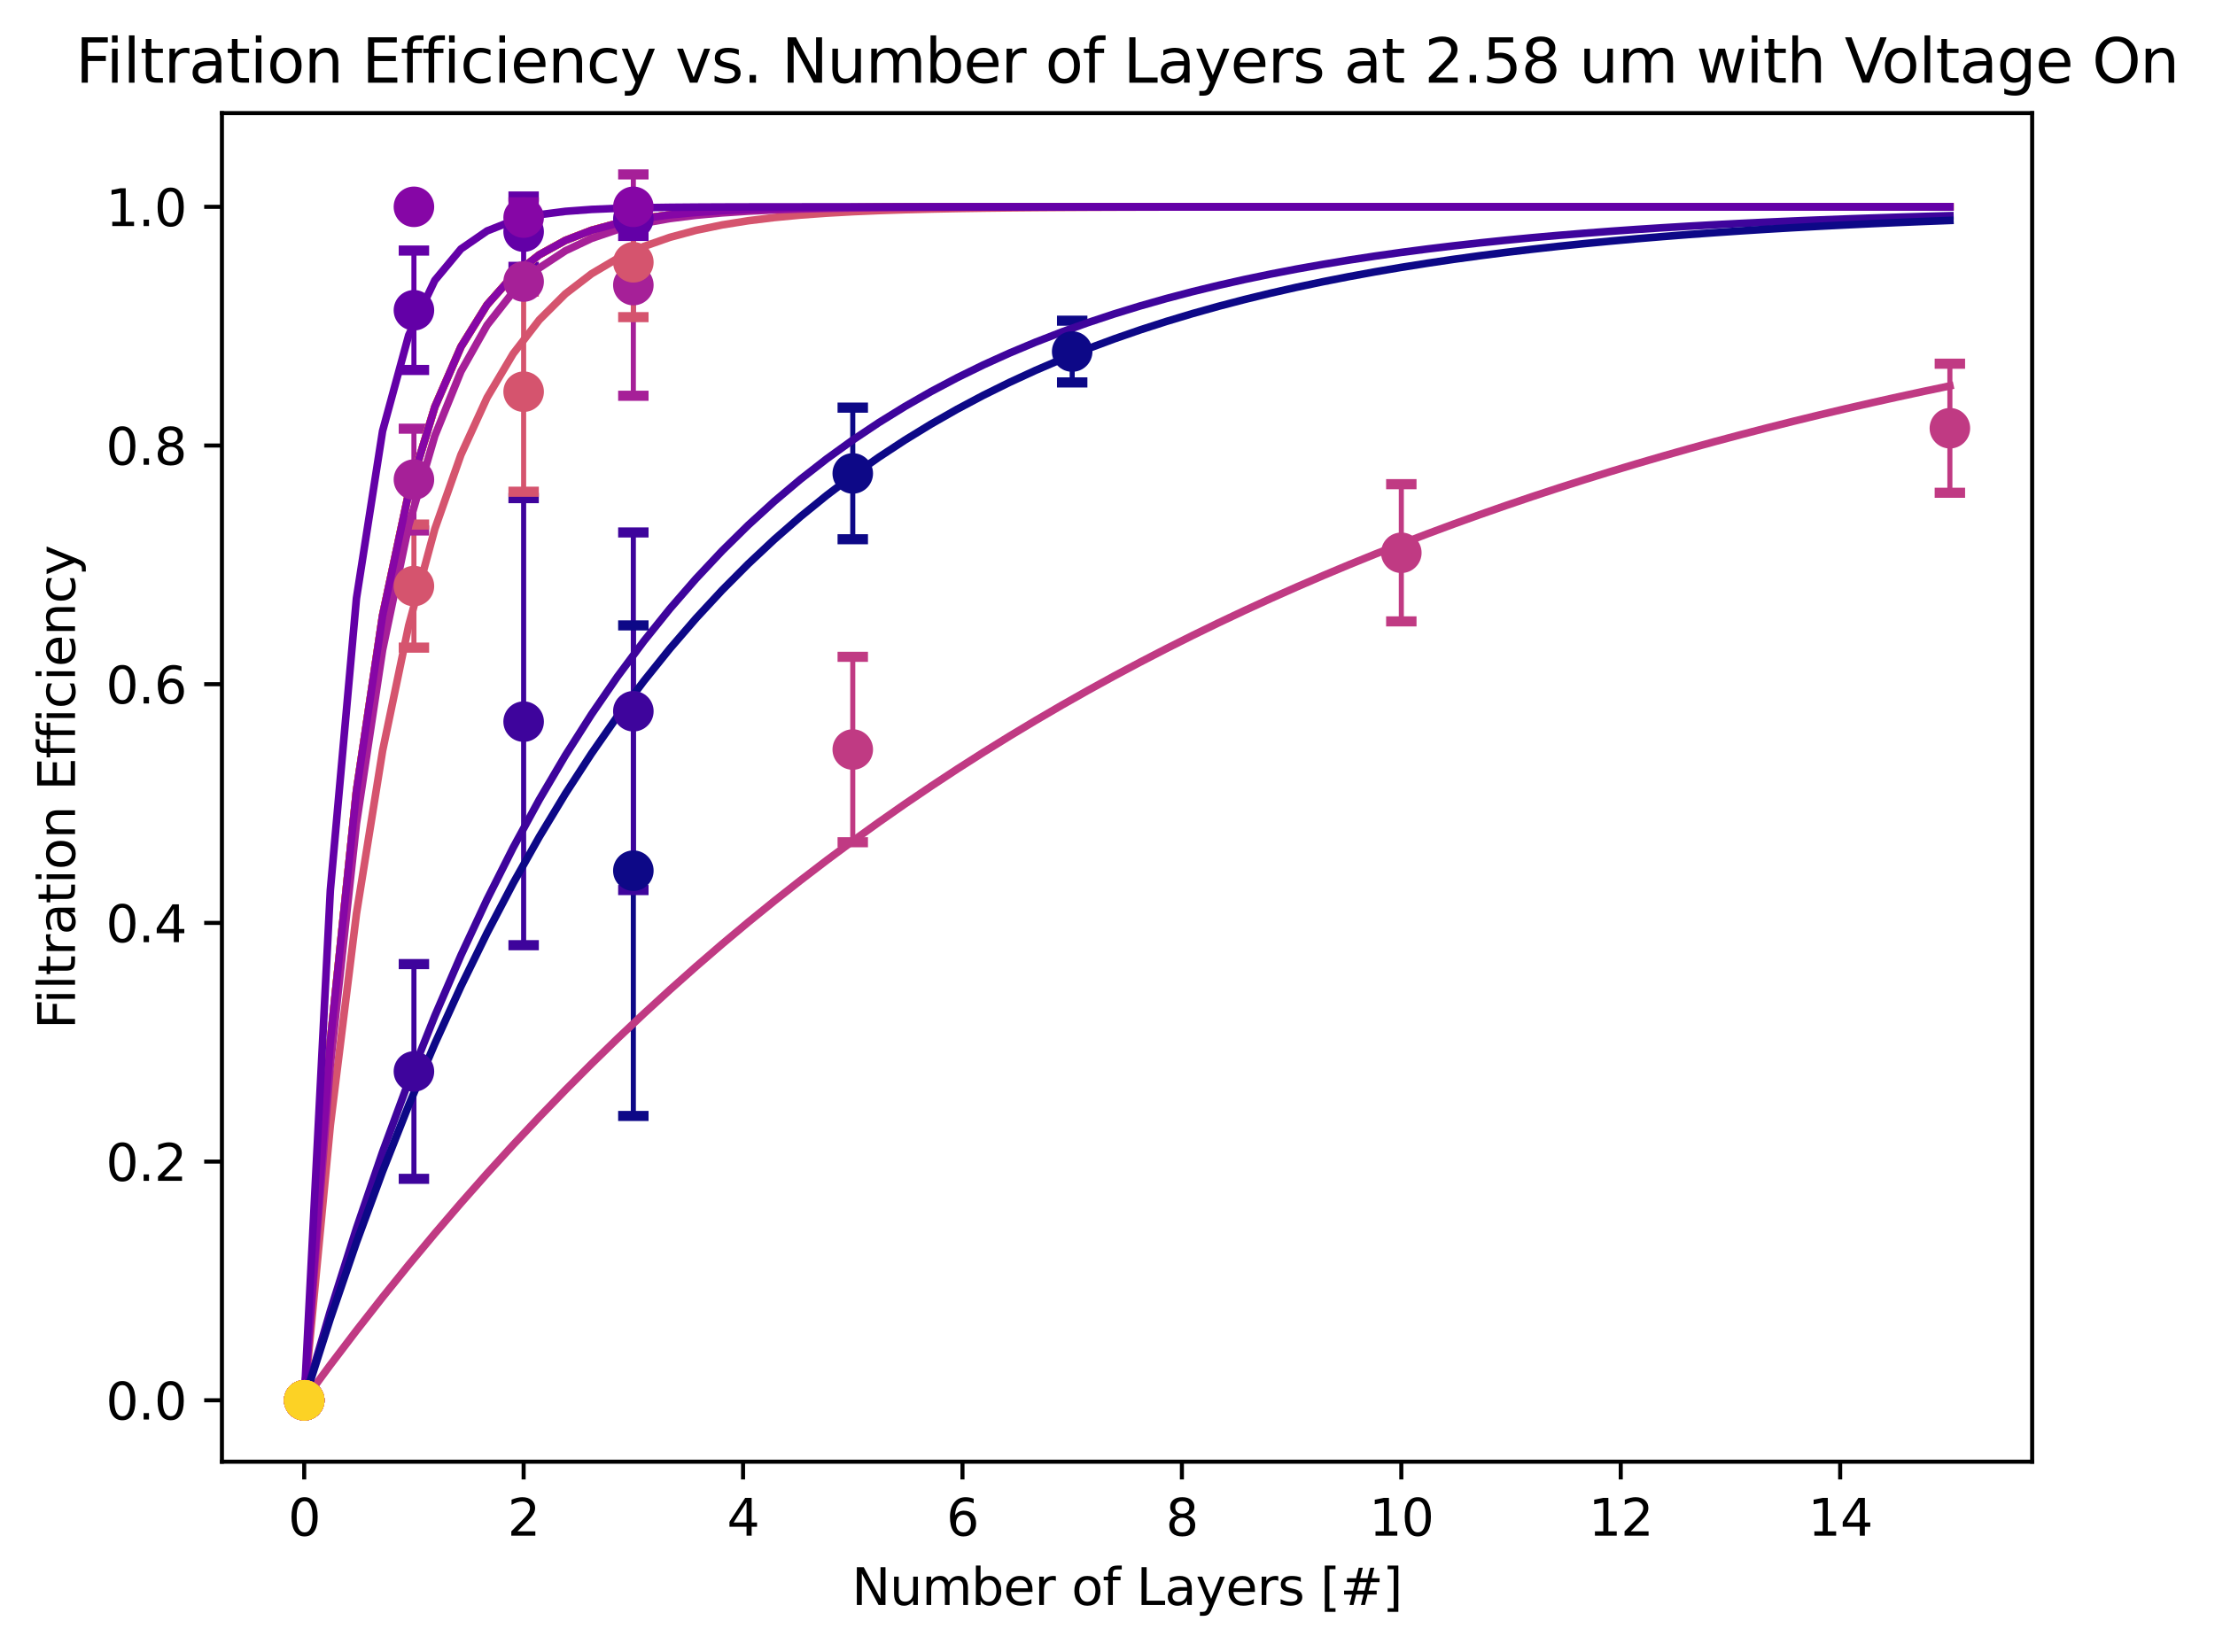 <?xml version="1.0" encoding="utf-8" standalone="no"?>
<!DOCTYPE svg PUBLIC "-//W3C//DTD SVG 1.1//EN"
  "http://www.w3.org/Graphics/SVG/1.1/DTD/svg11.dtd">
<svg height="325.986pt" version="1.1" viewBox="0 0 436.971 325.986" width="436.971pt" xmlns="http://www.w3.org/2000/svg" xmlns:xlink="http://www.w3.org/1999/xlink">
 <defs>
  <style type="text/css">*{stroke-linecap:butt;stroke-linejoin:round;}</style>
 </defs>
 <g id="figure_1">
  <g id="patch_1">
   <path d="M 0 325.986 
L 436.971 325.986 
L 436.971 0 
L 0 0 
z
" style="fill:#ffffff;"/>
  </g>
  <g id="axes_1">
   <g id="patch_2">
    <path d="M 43.781 288.43 
L 400.901 288.43 
L 400.901 22.318 
L 43.781 22.318 
z
" style="fill:#ffffff;"/>
   </g>
   <g id="matplotlib.axis_1">
    <g id="xtick_1">
     <g id="line2d_1">
      <defs>
       <path d="M 0 0 
L 0 3.5 
" id="m548ca3e80c" style="stroke:#000000;stroke-width:0.8;"/>
      </defs>
      <g>
       <use style="stroke:#000000;stroke-width:0.8;" x="60.014" xlink:href="#m548ca3e80c" y="288.43"/>
      </g>
     </g>
     <g id="text_1">
      <!-- 0 -->
      <g transform="translate(56.833 303.029)scale(0.1 -0.1)">
       <defs>
        <path d="M 2034 4250 
Q 1547 4250 1301 3770 
Q 1056 3291 1056 2328 
Q 1056 1369 1301 889 
Q 1547 409 2034 409 
Q 2525 409 2770 889 
Q 3016 1369 3016 2328 
Q 3016 3291 2770 3770 
Q 2525 4250 2034 4250 
z
M 2034 4750 
Q 2819 4750 3233 4129 
Q 3647 3509 3647 2328 
Q 3647 1150 3233 529 
Q 2819 -91 2034 -91 
Q 1250 -91 836 529 
Q 422 1150 422 2328 
Q 422 3509 836 4129 
Q 1250 4750 2034 4750 
z
" id="DejaVuSans-30" transform="scale(0.016)"/>
       </defs>
       <use xlink:href="#DejaVuSans-30"/>
      </g>
     </g>
    </g>
    <g id="xtick_2">
     <g id="line2d_2">
      <g>
       <use style="stroke:#000000;stroke-width:0.8;" x="103.301" xlink:href="#m548ca3e80c" y="288.43"/>
      </g>
     </g>
     <g id="text_2">
      <!-- 2 -->
      <g transform="translate(100.12 303.029)scale(0.1 -0.1)">
       <defs>
        <path d="M 1228 531 
L 3431 531 
L 3431 0 
L 469 0 
L 469 531 
Q 828 903 1448 1529 
Q 2069 2156 2228 2338 
Q 2531 2678 2651 2914 
Q 2772 3150 2772 3378 
Q 2772 3750 2511 3984 
Q 2250 4219 1831 4219 
Q 1534 4219 1204 4116 
Q 875 4013 500 3803 
L 500 4441 
Q 881 4594 1212 4672 
Q 1544 4750 1819 4750 
Q 2544 4750 2975 4387 
Q 3406 4025 3406 3419 
Q 3406 3131 3298 2873 
Q 3191 2616 2906 2266 
Q 2828 2175 2409 1742 
Q 1991 1309 1228 531 
z
" id="DejaVuSans-32" transform="scale(0.016)"/>
       </defs>
       <use xlink:href="#DejaVuSans-32"/>
      </g>
     </g>
    </g>
    <g id="xtick_3">
     <g id="line2d_3">
      <g>
       <use style="stroke:#000000;stroke-width:0.8;" x="146.589" xlink:href="#m548ca3e80c" y="288.43"/>
      </g>
     </g>
     <g id="text_3">
      <!-- 4 -->
      <g transform="translate(143.407 303.029)scale(0.1 -0.1)">
       <defs>
        <path d="M 2419 4116 
L 825 1625 
L 2419 1625 
L 2419 4116 
z
M 2253 4666 
L 3047 4666 
L 3047 1625 
L 3713 1625 
L 3713 1100 
L 3047 1100 
L 3047 0 
L 2419 0 
L 2419 1100 
L 313 1100 
L 313 1709 
L 2253 4666 
z
" id="DejaVuSans-34" transform="scale(0.016)"/>
       </defs>
       <use xlink:href="#DejaVuSans-34"/>
      </g>
     </g>
    </g>
    <g id="xtick_4">
     <g id="line2d_4">
      <g>
       <use style="stroke:#000000;stroke-width:0.8;" x="189.876" xlink:href="#m548ca3e80c" y="288.43"/>
      </g>
     </g>
     <g id="text_4">
      <!-- 6 -->
      <g transform="translate(186.695 303.029)scale(0.1 -0.1)">
       <defs>
        <path d="M 2113 2584 
Q 1688 2584 1439 2293 
Q 1191 2003 1191 1497 
Q 1191 994 1439 701 
Q 1688 409 2113 409 
Q 2538 409 2786 701 
Q 3034 994 3034 1497 
Q 3034 2003 2786 2293 
Q 2538 2584 2113 2584 
z
M 3366 4563 
L 3366 3988 
Q 3128 4100 2886 4159 
Q 2644 4219 2406 4219 
Q 1781 4219 1451 3797 
Q 1122 3375 1075 2522 
Q 1259 2794 1537 2939 
Q 1816 3084 2150 3084 
Q 2853 3084 3261 2657 
Q 3669 2231 3669 1497 
Q 3669 778 3244 343 
Q 2819 -91 2113 -91 
Q 1303 -91 875 529 
Q 447 1150 447 2328 
Q 447 3434 972 4092 
Q 1497 4750 2381 4750 
Q 2619 4750 2861 4703 
Q 3103 4656 3366 4563 
z
" id="DejaVuSans-36" transform="scale(0.016)"/>
       </defs>
       <use xlink:href="#DejaVuSans-36"/>
      </g>
     </g>
    </g>
    <g id="xtick_5">
     <g id="line2d_5">
      <g>
       <use style="stroke:#000000;stroke-width:0.8;" x="233.163" xlink:href="#m548ca3e80c" y="288.43"/>
      </g>
     </g>
     <g id="text_5">
      <!-- 8 -->
      <g transform="translate(229.982 303.029)scale(0.1 -0.1)">
       <defs>
        <path d="M 2034 2216 
Q 1584 2216 1326 1975 
Q 1069 1734 1069 1313 
Q 1069 891 1326 650 
Q 1584 409 2034 409 
Q 2484 409 2743 651 
Q 3003 894 3003 1313 
Q 3003 1734 2745 1975 
Q 2488 2216 2034 2216 
z
M 1403 2484 
Q 997 2584 770 2862 
Q 544 3141 544 3541 
Q 544 4100 942 4425 
Q 1341 4750 2034 4750 
Q 2731 4750 3128 4425 
Q 3525 4100 3525 3541 
Q 3525 3141 3298 2862 
Q 3072 2584 2669 2484 
Q 3125 2378 3379 2068 
Q 3634 1759 3634 1313 
Q 3634 634 3220 271 
Q 2806 -91 2034 -91 
Q 1263 -91 848 271 
Q 434 634 434 1313 
Q 434 1759 690 2068 
Q 947 2378 1403 2484 
z
M 1172 3481 
Q 1172 3119 1398 2916 
Q 1625 2713 2034 2713 
Q 2441 2713 2670 2916 
Q 2900 3119 2900 3481 
Q 2900 3844 2670 4047 
Q 2441 4250 2034 4250 
Q 1625 4250 1398 4047 
Q 1172 3844 1172 3481 
z
" id="DejaVuSans-38" transform="scale(0.016)"/>
       </defs>
       <use xlink:href="#DejaVuSans-38"/>
      </g>
     </g>
    </g>
    <g id="xtick_6">
     <g id="line2d_6">
      <g>
       <use style="stroke:#000000;stroke-width:0.8;" x="276.45" xlink:href="#m548ca3e80c" y="288.43"/>
      </g>
     </g>
     <g id="text_6">
      <!-- 10 -->
      <g transform="translate(270.088 303.029)scale(0.1 -0.1)">
       <defs>
        <path d="M 794 531 
L 1825 531 
L 1825 4091 
L 703 3866 
L 703 4441 
L 1819 4666 
L 2450 4666 
L 2450 531 
L 3481 531 
L 3481 0 
L 794 0 
L 794 531 
z
" id="DejaVuSans-31" transform="scale(0.016)"/>
       </defs>
       <use xlink:href="#DejaVuSans-31"/>
       <use x="63.623" xlink:href="#DejaVuSans-30"/>
      </g>
     </g>
    </g>
    <g id="xtick_7">
     <g id="line2d_7">
      <g>
       <use style="stroke:#000000;stroke-width:0.8;" x="319.738" xlink:href="#m548ca3e80c" y="288.43"/>
      </g>
     </g>
     <g id="text_7">
      <!-- 12 -->
      <g transform="translate(313.375 303.029)scale(0.1 -0.1)">
       <use xlink:href="#DejaVuSans-31"/>
       <use x="63.623" xlink:href="#DejaVuSans-32"/>
      </g>
     </g>
    </g>
    <g id="xtick_8">
     <g id="line2d_8">
      <g>
       <use style="stroke:#000000;stroke-width:0.8;" x="363.025" xlink:href="#m548ca3e80c" y="288.43"/>
      </g>
     </g>
     <g id="text_8">
      <!-- 14 -->
      <g transform="translate(356.662 303.029)scale(0.1 -0.1)">
       <use xlink:href="#DejaVuSans-31"/>
       <use x="63.623" xlink:href="#DejaVuSans-34"/>
      </g>
     </g>
    </g>
    <g id="text_9">
     <!-- Number of Layers [#] -->
     <g transform="translate(168.031 316.707)scale(0.1 -0.1)">
      <defs>
       <path d="M 628 4666 
L 1478 4666 
L 3547 763 
L 3547 4666 
L 4159 4666 
L 4159 0 
L 3309 0 
L 1241 3903 
L 1241 0 
L 628 0 
L 628 4666 
z
" id="DejaVuSans-4e" transform="scale(0.016)"/>
       <path d="M 544 1381 
L 544 3500 
L 1119 3500 
L 1119 1403 
Q 1119 906 1312 657 
Q 1506 409 1894 409 
Q 2359 409 2629 706 
Q 2900 1003 2900 1516 
L 2900 3500 
L 3475 3500 
L 3475 0 
L 2900 0 
L 2900 538 
Q 2691 219 2414 64 
Q 2138 -91 1772 -91 
Q 1169 -91 856 284 
Q 544 659 544 1381 
z
M 1991 3584 
L 1991 3584 
z
" id="DejaVuSans-75" transform="scale(0.016)"/>
       <path d="M 3328 2828 
Q 3544 3216 3844 3400 
Q 4144 3584 4550 3584 
Q 5097 3584 5394 3201 
Q 5691 2819 5691 2113 
L 5691 0 
L 5113 0 
L 5113 2094 
Q 5113 2597 4934 2840 
Q 4756 3084 4391 3084 
Q 3944 3084 3684 2787 
Q 3425 2491 3425 1978 
L 3425 0 
L 2847 0 
L 2847 2094 
Q 2847 2600 2669 2842 
Q 2491 3084 2119 3084 
Q 1678 3084 1418 2786 
Q 1159 2488 1159 1978 
L 1159 0 
L 581 0 
L 581 3500 
L 1159 3500 
L 1159 2956 
Q 1356 3278 1631 3431 
Q 1906 3584 2284 3584 
Q 2666 3584 2933 3390 
Q 3200 3197 3328 2828 
z
" id="DejaVuSans-6d" transform="scale(0.016)"/>
       <path d="M 3116 1747 
Q 3116 2381 2855 2742 
Q 2594 3103 2138 3103 
Q 1681 3103 1420 2742 
Q 1159 2381 1159 1747 
Q 1159 1113 1420 752 
Q 1681 391 2138 391 
Q 2594 391 2855 752 
Q 3116 1113 3116 1747 
z
M 1159 2969 
Q 1341 3281 1617 3432 
Q 1894 3584 2278 3584 
Q 2916 3584 3314 3078 
Q 3713 2572 3713 1747 
Q 3713 922 3314 415 
Q 2916 -91 2278 -91 
Q 1894 -91 1617 61 
Q 1341 213 1159 525 
L 1159 0 
L 581 0 
L 581 4863 
L 1159 4863 
L 1159 2969 
z
" id="DejaVuSans-62" transform="scale(0.016)"/>
       <path d="M 3597 1894 
L 3597 1613 
L 953 1613 
Q 991 1019 1311 708 
Q 1631 397 2203 397 
Q 2534 397 2845 478 
Q 3156 559 3463 722 
L 3463 178 
Q 3153 47 2828 -22 
Q 2503 -91 2169 -91 
Q 1331 -91 842 396 
Q 353 884 353 1716 
Q 353 2575 817 3079 
Q 1281 3584 2069 3584 
Q 2775 3584 3186 3129 
Q 3597 2675 3597 1894 
z
M 3022 2063 
Q 3016 2534 2758 2815 
Q 2500 3097 2075 3097 
Q 1594 3097 1305 2825 
Q 1016 2553 972 2059 
L 3022 2063 
z
" id="DejaVuSans-65" transform="scale(0.016)"/>
       <path d="M 2631 2963 
Q 2534 3019 2420 3045 
Q 2306 3072 2169 3072 
Q 1681 3072 1420 2755 
Q 1159 2438 1159 1844 
L 1159 0 
L 581 0 
L 581 3500 
L 1159 3500 
L 1159 2956 
Q 1341 3275 1631 3429 
Q 1922 3584 2338 3584 
Q 2397 3584 2469 3576 
Q 2541 3569 2628 3553 
L 2631 2963 
z
" id="DejaVuSans-72" transform="scale(0.016)"/>
       <path id="DejaVuSans-20" transform="scale(0.016)"/>
       <path d="M 1959 3097 
Q 1497 3097 1228 2736 
Q 959 2375 959 1747 
Q 959 1119 1226 758 
Q 1494 397 1959 397 
Q 2419 397 2687 759 
Q 2956 1122 2956 1747 
Q 2956 2369 2687 2733 
Q 2419 3097 1959 3097 
z
M 1959 3584 
Q 2709 3584 3137 3096 
Q 3566 2609 3566 1747 
Q 3566 888 3137 398 
Q 2709 -91 1959 -91 
Q 1206 -91 779 398 
Q 353 888 353 1747 
Q 353 2609 779 3096 
Q 1206 3584 1959 3584 
z
" id="DejaVuSans-6f" transform="scale(0.016)"/>
       <path d="M 2375 4863 
L 2375 4384 
L 1825 4384 
Q 1516 4384 1395 4259 
Q 1275 4134 1275 3809 
L 1275 3500 
L 2222 3500 
L 2222 3053 
L 1275 3053 
L 1275 0 
L 697 0 
L 697 3053 
L 147 3053 
L 147 3500 
L 697 3500 
L 697 3744 
Q 697 4328 969 4595 
Q 1241 4863 1831 4863 
L 2375 4863 
z
" id="DejaVuSans-66" transform="scale(0.016)"/>
       <path d="M 628 4666 
L 1259 4666 
L 1259 531 
L 3531 531 
L 3531 0 
L 628 0 
L 628 4666 
z
" id="DejaVuSans-4c" transform="scale(0.016)"/>
       <path d="M 2194 1759 
Q 1497 1759 1228 1600 
Q 959 1441 959 1056 
Q 959 750 1161 570 
Q 1363 391 1709 391 
Q 2188 391 2477 730 
Q 2766 1069 2766 1631 
L 2766 1759 
L 2194 1759 
z
M 3341 1997 
L 3341 0 
L 2766 0 
L 2766 531 
Q 2569 213 2275 61 
Q 1981 -91 1556 -91 
Q 1019 -91 701 211 
Q 384 513 384 1019 
Q 384 1609 779 1909 
Q 1175 2209 1959 2209 
L 2766 2209 
L 2766 2266 
Q 2766 2663 2505 2880 
Q 2244 3097 1772 3097 
Q 1472 3097 1187 3025 
Q 903 2953 641 2809 
L 641 3341 
Q 956 3463 1253 3523 
Q 1550 3584 1831 3584 
Q 2591 3584 2966 3190 
Q 3341 2797 3341 1997 
z
" id="DejaVuSans-61" transform="scale(0.016)"/>
       <path d="M 2059 -325 
Q 1816 -950 1584 -1140 
Q 1353 -1331 966 -1331 
L 506 -1331 
L 506 -850 
L 844 -850 
Q 1081 -850 1212 -737 
Q 1344 -625 1503 -206 
L 1606 56 
L 191 3500 
L 800 3500 
L 1894 763 
L 2988 3500 
L 3597 3500 
L 2059 -325 
z
" id="DejaVuSans-79" transform="scale(0.016)"/>
       <path d="M 2834 3397 
L 2834 2853 
Q 2591 2978 2328 3040 
Q 2066 3103 1784 3103 
Q 1356 3103 1142 2972 
Q 928 2841 928 2578 
Q 928 2378 1081 2264 
Q 1234 2150 1697 2047 
L 1894 2003 
Q 2506 1872 2764 1633 
Q 3022 1394 3022 966 
Q 3022 478 2636 193 
Q 2250 -91 1575 -91 
Q 1294 -91 989 -36 
Q 684 19 347 128 
L 347 722 
Q 666 556 975 473 
Q 1284 391 1588 391 
Q 1994 391 2212 530 
Q 2431 669 2431 922 
Q 2431 1156 2273 1281 
Q 2116 1406 1581 1522 
L 1381 1569 
Q 847 1681 609 1914 
Q 372 2147 372 2553 
Q 372 3047 722 3315 
Q 1072 3584 1716 3584 
Q 2034 3584 2315 3537 
Q 2597 3491 2834 3397 
z
" id="DejaVuSans-73" transform="scale(0.016)"/>
       <path d="M 550 4863 
L 1875 4863 
L 1875 4416 
L 1125 4416 
L 1125 -397 
L 1875 -397 
L 1875 -844 
L 550 -844 
L 550 4863 
z
" id="DejaVuSans-5b" transform="scale(0.016)"/>
       <path d="M 3272 2816 
L 2363 2816 
L 2100 1772 
L 3016 1772 
L 3272 2816 
z
M 2803 4594 
L 2478 3297 
L 3391 3297 
L 3719 4594 
L 4219 4594 
L 3897 3297 
L 4872 3297 
L 4872 2816 
L 3775 2816 
L 3519 1772 
L 4513 1772 
L 4513 1294 
L 3397 1294 
L 3072 0 
L 2572 0 
L 2894 1294 
L 1978 1294 
L 1656 0 
L 1153 0 
L 1478 1294 
L 494 1294 
L 494 1772 
L 1594 1772 
L 1856 2816 
L 850 2816 
L 850 3297 
L 1978 3297 
L 2297 4594 
L 2803 4594 
z
" id="DejaVuSans-23" transform="scale(0.016)"/>
       <path d="M 1947 4863 
L 1947 -844 
L 622 -844 
L 622 -397 
L 1369 -397 
L 1369 4416 
L 622 4416 
L 622 4863 
L 1947 4863 
z
" id="DejaVuSans-5d" transform="scale(0.016)"/>
      </defs>
      <use xlink:href="#DejaVuSans-4e"/>
      <use x="74.805" xlink:href="#DejaVuSans-75"/>
      <use x="138.184" xlink:href="#DejaVuSans-6d"/>
      <use x="235.596" xlink:href="#DejaVuSans-62"/>
      <use x="299.072" xlink:href="#DejaVuSans-65"/>
      <use x="360.596" xlink:href="#DejaVuSans-72"/>
      <use x="401.709" xlink:href="#DejaVuSans-20"/>
      <use x="433.496" xlink:href="#DejaVuSans-6f"/>
      <use x="494.678" xlink:href="#DejaVuSans-66"/>
      <use x="529.883" xlink:href="#DejaVuSans-20"/>
      <use x="561.67" xlink:href="#DejaVuSans-4c"/>
      <use x="617.383" xlink:href="#DejaVuSans-61"/>
      <use x="678.662" xlink:href="#DejaVuSans-79"/>
      <use x="737.842" xlink:href="#DejaVuSans-65"/>
      <use x="799.365" xlink:href="#DejaVuSans-72"/>
      <use x="840.479" xlink:href="#DejaVuSans-73"/>
      <use x="892.578" xlink:href="#DejaVuSans-20"/>
      <use x="924.365" xlink:href="#DejaVuSans-5b"/>
      <use x="963.379" xlink:href="#DejaVuSans-23"/>
      <use x="1047.168" xlink:href="#DejaVuSans-5d"/>
     </g>
    </g>
   </g>
   <g id="matplotlib.axis_2">
    <g id="ytick_1">
     <g id="line2d_9">
      <defs>
       <path d="M 0 0 
L -3.5 0 
" id="m54a8145b05" style="stroke:#000000;stroke-width:0.8;"/>
      </defs>
      <g>
       <use style="stroke:#000000;stroke-width:0.8;" x="43.781" xlink:href="#m54a8145b05" y="276.311"/>
      </g>
     </g>
     <g id="text_10">
      <!-- 0.0 -->
      <g transform="translate(20.878 280.11)scale(0.1 -0.1)">
       <defs>
        <path d="M 684 794 
L 1344 794 
L 1344 0 
L 684 0 
L 684 794 
z
" id="DejaVuSans-2e" transform="scale(0.016)"/>
       </defs>
       <use xlink:href="#DejaVuSans-30"/>
       <use x="63.623" xlink:href="#DejaVuSans-2e"/>
       <use x="95.41" xlink:href="#DejaVuSans-30"/>
      </g>
     </g>
    </g>
    <g id="ytick_2">
     <g id="line2d_10">
      <g>
       <use style="stroke:#000000;stroke-width:0.8;" x="43.781" xlink:href="#m54a8145b05" y="229.211"/>
      </g>
     </g>
     <g id="text_11">
      <!-- 0.2 -->
      <g transform="translate(20.878 233.01)scale(0.1 -0.1)">
       <use xlink:href="#DejaVuSans-30"/>
       <use x="63.623" xlink:href="#DejaVuSans-2e"/>
       <use x="95.41" xlink:href="#DejaVuSans-32"/>
      </g>
     </g>
    </g>
    <g id="ytick_3">
     <g id="line2d_11">
      <g>
       <use style="stroke:#000000;stroke-width:0.8;" x="43.781" xlink:href="#m54a8145b05" y="182.111"/>
      </g>
     </g>
     <g id="text_12">
      <!-- 0.4 -->
      <g transform="translate(20.878 185.91)scale(0.1 -0.1)">
       <use xlink:href="#DejaVuSans-30"/>
       <use x="63.623" xlink:href="#DejaVuSans-2e"/>
       <use x="95.41" xlink:href="#DejaVuSans-34"/>
      </g>
     </g>
    </g>
    <g id="ytick_4">
     <g id="line2d_12">
      <g>
       <use style="stroke:#000000;stroke-width:0.8;" x="43.781" xlink:href="#m54a8145b05" y="135.011"/>
      </g>
     </g>
     <g id="text_13">
      <!-- 0.6 -->
      <g transform="translate(20.878 138.81)scale(0.1 -0.1)">
       <use xlink:href="#DejaVuSans-30"/>
       <use x="63.623" xlink:href="#DejaVuSans-2e"/>
       <use x="95.41" xlink:href="#DejaVuSans-36"/>
      </g>
     </g>
    </g>
    <g id="ytick_5">
     <g id="line2d_13">
      <g>
       <use style="stroke:#000000;stroke-width:0.8;" x="43.781" xlink:href="#m54a8145b05" y="87.911"/>
      </g>
     </g>
     <g id="text_14">
      <!-- 0.8 -->
      <g transform="translate(20.878 91.71)scale(0.1 -0.1)">
       <use xlink:href="#DejaVuSans-30"/>
       <use x="63.623" xlink:href="#DejaVuSans-2e"/>
       <use x="95.41" xlink:href="#DejaVuSans-38"/>
      </g>
     </g>
    </g>
    <g id="ytick_6">
     <g id="line2d_14">
      <g>
       <use style="stroke:#000000;stroke-width:0.8;" x="43.781" xlink:href="#m54a8145b05" y="40.811"/>
      </g>
     </g>
     <g id="text_15">
      <!-- 1.0 -->
      <g transform="translate(20.878 44.61)scale(0.1 -0.1)">
       <use xlink:href="#DejaVuSans-31"/>
       <use x="63.623" xlink:href="#DejaVuSans-2e"/>
       <use x="95.41" xlink:href="#DejaVuSans-30"/>
      </g>
     </g>
    </g>
    <g id="text_16">
     <!-- Filtration Efficiency -->
     <g transform="translate(14.798 203.073)rotate(-90)scale(0.1 -0.1)">
      <defs>
       <path d="M 628 4666 
L 3309 4666 
L 3309 4134 
L 1259 4134 
L 1259 2759 
L 3109 2759 
L 3109 2228 
L 1259 2228 
L 1259 0 
L 628 0 
L 628 4666 
z
" id="DejaVuSans-46" transform="scale(0.016)"/>
       <path d="M 603 3500 
L 1178 3500 
L 1178 0 
L 603 0 
L 603 3500 
z
M 603 4863 
L 1178 4863 
L 1178 4134 
L 603 4134 
L 603 4863 
z
" id="DejaVuSans-69" transform="scale(0.016)"/>
       <path d="M 603 4863 
L 1178 4863 
L 1178 0 
L 603 0 
L 603 4863 
z
" id="DejaVuSans-6c" transform="scale(0.016)"/>
       <path d="M 1172 4494 
L 1172 3500 
L 2356 3500 
L 2356 3053 
L 1172 3053 
L 1172 1153 
Q 1172 725 1289 603 
Q 1406 481 1766 481 
L 2356 481 
L 2356 0 
L 1766 0 
Q 1100 0 847 248 
Q 594 497 594 1153 
L 594 3053 
L 172 3053 
L 172 3500 
L 594 3500 
L 594 4494 
L 1172 4494 
z
" id="DejaVuSans-74" transform="scale(0.016)"/>
       <path d="M 3513 2113 
L 3513 0 
L 2938 0 
L 2938 2094 
Q 2938 2591 2744 2837 
Q 2550 3084 2163 3084 
Q 1697 3084 1428 2787 
Q 1159 2491 1159 1978 
L 1159 0 
L 581 0 
L 581 3500 
L 1159 3500 
L 1159 2956 
Q 1366 3272 1645 3428 
Q 1925 3584 2291 3584 
Q 2894 3584 3203 3211 
Q 3513 2838 3513 2113 
z
" id="DejaVuSans-6e" transform="scale(0.016)"/>
       <path d="M 628 4666 
L 3578 4666 
L 3578 4134 
L 1259 4134 
L 1259 2753 
L 3481 2753 
L 3481 2222 
L 1259 2222 
L 1259 531 
L 3634 531 
L 3634 0 
L 628 0 
L 628 4666 
z
" id="DejaVuSans-45" transform="scale(0.016)"/>
       <path d="M 3122 3366 
L 3122 2828 
Q 2878 2963 2633 3030 
Q 2388 3097 2138 3097 
Q 1578 3097 1268 2742 
Q 959 2388 959 1747 
Q 959 1106 1268 751 
Q 1578 397 2138 397 
Q 2388 397 2633 464 
Q 2878 531 3122 666 
L 3122 134 
Q 2881 22 2623 -34 
Q 2366 -91 2075 -91 
Q 1284 -91 818 406 
Q 353 903 353 1747 
Q 353 2603 823 3093 
Q 1294 3584 2113 3584 
Q 2378 3584 2631 3529 
Q 2884 3475 3122 3366 
z
" id="DejaVuSans-63" transform="scale(0.016)"/>
      </defs>
      <use xlink:href="#DejaVuSans-46"/>
      <use x="50.27" xlink:href="#DejaVuSans-69"/>
      <use x="78.053" xlink:href="#DejaVuSans-6c"/>
      <use x="105.836" xlink:href="#DejaVuSans-74"/>
      <use x="145.045" xlink:href="#DejaVuSans-72"/>
      <use x="186.158" xlink:href="#DejaVuSans-61"/>
      <use x="247.438" xlink:href="#DejaVuSans-74"/>
      <use x="286.646" xlink:href="#DejaVuSans-69"/>
      <use x="314.43" xlink:href="#DejaVuSans-6f"/>
      <use x="375.611" xlink:href="#DejaVuSans-6e"/>
      <use x="438.99" xlink:href="#DejaVuSans-20"/>
      <use x="470.777" xlink:href="#DejaVuSans-45"/>
      <use x="533.961" xlink:href="#DejaVuSans-66"/>
      <use x="569.166" xlink:href="#DejaVuSans-66"/>
      <use x="604.371" xlink:href="#DejaVuSans-69"/>
      <use x="632.154" xlink:href="#DejaVuSans-63"/>
      <use x="687.135" xlink:href="#DejaVuSans-69"/>
      <use x="714.918" xlink:href="#DejaVuSans-65"/>
      <use x="776.441" xlink:href="#DejaVuSans-6e"/>
      <use x="839.82" xlink:href="#DejaVuSans-63"/>
      <use x="894.801" xlink:href="#DejaVuSans-79"/>
     </g>
    </g>
   </g>
   <g id="LineCollection_1">
    <path clip-path="url(#p1d6956c56e)" d="M 60.014 276.334 
L 60.014 276.287 
" style="fill:none;stroke:#0d0887;"/>
    <path clip-path="url(#p1d6956c56e)" d="M 124.945 220.203 
L 124.945 123.408 
" style="fill:none;stroke:#0d0887;"/>
    <path clip-path="url(#p1d6956c56e)" d="M 168.232 106.405 
L 168.232 80.437 
" style="fill:none;stroke:#0d0887;"/>
    <path clip-path="url(#p1d6956c56e)" d="M 211.519 75.463 
L 211.519 63.279 
" style="fill:none;stroke:#0d0887;"/>
   </g>
   <g id="LineCollection_2">
    <path clip-path="url(#p1d6956c56e)" d="M 60.014 276.334 
L 60.014 276.287 
" style="fill:none;stroke:#3e049c;"/>
    <path clip-path="url(#p1d6956c56e)" d="M 81.658 232.614 
L 81.658 190.239 
" style="fill:none;stroke:#3e049c;"/>
    <path clip-path="url(#p1d6956c56e)" d="M 103.301 186.51 
L 103.301 98.289 
" style="fill:none;stroke:#3e049c;"/>
    <path clip-path="url(#p1d6956c56e)" d="M 124.945 175.626 
L 124.945 105.067 
" style="fill:none;stroke:#3e049c;"/>
   </g>
   <g id="LineCollection_3">
    <path clip-path="url(#p1d6956c56e)" d="M 60.014 276.334 
L 60.014 276.287 
" style="fill:none;stroke:#6300a7;"/>
    <path clip-path="url(#p1d6956c56e)" d="M 81.658 73.002 
L 81.658 49.445 
" style="fill:none;stroke:#6300a7;"/>
    <path clip-path="url(#p1d6956c56e)" d="M 103.301 52.655 
L 103.301 38.778 
" style="fill:none;stroke:#6300a7;"/>
    <path clip-path="url(#p1d6956c56e)" d="M 124.945 46.554 
L 124.945 39.825 
" style="fill:none;stroke:#6300a7;"/>
   </g>
   <g id="LineCollection_4">
    <path clip-path="url(#p1d6956c56e)" d="M 60.014 276.334 
L 60.014 276.287 
" style="fill:none;stroke:#8606a6;"/>
    <path clip-path="url(#p1d6956c56e)" d="M 81.658 40.811 
L 81.658 40.811 
" style="fill:none;stroke:#8606a6;"/>
    <path clip-path="url(#p1d6956c56e)" d="M 103.301 45.933 
L 103.301 39.932 
" style="fill:none;stroke:#8606a6;"/>
    <path clip-path="url(#p1d6956c56e)" d="M 124.945 40.811 
L 124.945 40.811 
" style="fill:none;stroke:#8606a6;"/>
   </g>
   <g id="LineCollection_5">
    <path clip-path="url(#p1d6956c56e)" d="M 60.014 276.334 
L 60.014 276.287 
" style="fill:none;stroke:#a62098;"/>
    <path clip-path="url(#p1d6956c56e)" d="M 81.658 104.681 
L 81.658 84.592 
" style="fill:none;stroke:#a62098;"/>
    <path clip-path="url(#p1d6956c56e)" d="M 103.301 56.232 
L 103.301 54.886 
" style="fill:none;stroke:#a62098;"/>
    <path clip-path="url(#p1d6956c56e)" d="M 124.945 78.092 
L 124.945 34.414 
" style="fill:none;stroke:#a62098;"/>
   </g>
   <g id="LineCollection_6">
    <path clip-path="url(#p1d6956c56e)" d="M 60.014 276.334 
L 60.014 276.287 
" style="fill:none;stroke:#c03a83;"/>
    <path clip-path="url(#p1d6956c56e)" d="M 168.232 166.195 
L 168.232 129.606 
" style="fill:none;stroke:#c03a83;"/>
    <path clip-path="url(#p1d6956c56e)" d="M 276.45 122.614 
L 276.45 95.541 
" style="fill:none;stroke:#c03a83;"/>
    <path clip-path="url(#p1d6956c56e)" d="M 384.669 97.235 
L 384.669 71.765 
" style="fill:none;stroke:#c03a83;"/>
   </g>
   <g id="LineCollection_7">
    <path clip-path="url(#p1d6956c56e)" d="M 60.014 276.334 
L 60.014 276.287 
" style="fill:none;stroke:#d5546e;"/>
    <path clip-path="url(#p1d6956c56e)" d="M 81.658 127.795 
L 81.658 103.503 
" style="fill:none;stroke:#d5546e;"/>
    <path clip-path="url(#p1d6956c56e)" d="M 103.301 97.033 
L 103.301 57.547 
" style="fill:none;stroke:#d5546e;"/>
    <path clip-path="url(#p1d6956c56e)" d="M 124.945 62.581 
L 124.945 40.925 
" style="fill:none;stroke:#d5546e;"/>
   </g>
   <g id="LineCollection_8">
    <path clip-path="url(#p1d6956c56e)" d="M 60.014 276.334 
L 60.014 276.287 
" style="fill:none;stroke:#e76f5a;"/>
   </g>
   <g id="LineCollection_9">
    <path clip-path="url(#p1d6956c56e)" d="M 60.014 276.334 
L 60.014 276.287 
" style="fill:none;stroke:#f68d45;"/>
   </g>
   <g id="LineCollection_10">
    <path clip-path="url(#p1d6956c56e)" d="M 60.014 276.334 
L 60.014 276.287 
" style="fill:none;stroke:#fdae32;"/>
   </g>
   <g id="LineCollection_11">
    <path clip-path="url(#p1d6956c56e)" d="M 60.014 276.334 
L 60.014 276.287 
" style="fill:none;stroke:#fcd225;"/>
   </g>
   <g id="line2d_15">
    <defs>
     <path d="M 3 0 
L -3 -0 
" id="m735dfd43ba" style="stroke:#0d0887;stroke-width:2;"/>
    </defs>
    <g clip-path="url(#p1d6956c56e)">
     <use style="fill:#0d0887;stroke:#0d0887;stroke-width:2;" x="60.014" xlink:href="#m735dfd43ba" y="276.334"/>
     <use style="fill:#0d0887;stroke:#0d0887;stroke-width:2;" x="124.945" xlink:href="#m735dfd43ba" y="220.203"/>
     <use style="fill:#0d0887;stroke:#0d0887;stroke-width:2;" x="168.232" xlink:href="#m735dfd43ba" y="106.405"/>
     <use style="fill:#0d0887;stroke:#0d0887;stroke-width:2;" x="211.519" xlink:href="#m735dfd43ba" y="75.463"/>
    </g>
   </g>
   <g id="line2d_16">
    <g clip-path="url(#p1d6956c56e)">
     <use style="fill:#0d0887;stroke:#0d0887;stroke-width:2;" x="60.014" xlink:href="#m735dfd43ba" y="276.287"/>
     <use style="fill:#0d0887;stroke:#0d0887;stroke-width:2;" x="124.945" xlink:href="#m735dfd43ba" y="123.408"/>
     <use style="fill:#0d0887;stroke:#0d0887;stroke-width:2;" x="168.232" xlink:href="#m735dfd43ba" y="80.437"/>
     <use style="fill:#0d0887;stroke:#0d0887;stroke-width:2;" x="211.519" xlink:href="#m735dfd43ba" y="63.279"/>
    </g>
   </g>
   <g id="line2d_17">
    <defs>
     <path d="M 3 0 
L -3 -0 
" id="m83047f4123" style="stroke:#3e049c;stroke-width:2;"/>
    </defs>
    <g clip-path="url(#p1d6956c56e)">
     <use style="fill:#3e049c;stroke:#3e049c;stroke-width:2;" x="60.014" xlink:href="#m83047f4123" y="276.334"/>
     <use style="fill:#3e049c;stroke:#3e049c;stroke-width:2;" x="81.658" xlink:href="#m83047f4123" y="232.614"/>
     <use style="fill:#3e049c;stroke:#3e049c;stroke-width:2;" x="103.301" xlink:href="#m83047f4123" y="186.51"/>
     <use style="fill:#3e049c;stroke:#3e049c;stroke-width:2;" x="124.945" xlink:href="#m83047f4123" y="175.626"/>
    </g>
   </g>
   <g id="line2d_18">
    <g clip-path="url(#p1d6956c56e)">
     <use style="fill:#3e049c;stroke:#3e049c;stroke-width:2;" x="60.014" xlink:href="#m83047f4123" y="276.287"/>
     <use style="fill:#3e049c;stroke:#3e049c;stroke-width:2;" x="81.658" xlink:href="#m83047f4123" y="190.239"/>
     <use style="fill:#3e049c;stroke:#3e049c;stroke-width:2;" x="103.301" xlink:href="#m83047f4123" y="98.289"/>
     <use style="fill:#3e049c;stroke:#3e049c;stroke-width:2;" x="124.945" xlink:href="#m83047f4123" y="105.067"/>
    </g>
   </g>
   <g id="line2d_19">
    <defs>
     <path d="M 3 0 
L -3 -0 
" id="mda2594d833" style="stroke:#6300a7;stroke-width:2;"/>
    </defs>
    <g clip-path="url(#p1d6956c56e)">
     <use style="fill:#6300a7;stroke:#6300a7;stroke-width:2;" x="60.014" xlink:href="#mda2594d833" y="276.334"/>
     <use style="fill:#6300a7;stroke:#6300a7;stroke-width:2;" x="81.658" xlink:href="#mda2594d833" y="73.002"/>
     <use style="fill:#6300a7;stroke:#6300a7;stroke-width:2;" x="103.301" xlink:href="#mda2594d833" y="52.655"/>
     <use style="fill:#6300a7;stroke:#6300a7;stroke-width:2;" x="124.945" xlink:href="#mda2594d833" y="46.554"/>
    </g>
   </g>
   <g id="line2d_20">
    <g clip-path="url(#p1d6956c56e)">
     <use style="fill:#6300a7;stroke:#6300a7;stroke-width:2;" x="60.014" xlink:href="#mda2594d833" y="276.287"/>
     <use style="fill:#6300a7;stroke:#6300a7;stroke-width:2;" x="81.658" xlink:href="#mda2594d833" y="49.445"/>
     <use style="fill:#6300a7;stroke:#6300a7;stroke-width:2;" x="103.301" xlink:href="#mda2594d833" y="38.778"/>
     <use style="fill:#6300a7;stroke:#6300a7;stroke-width:2;" x="124.945" xlink:href="#mda2594d833" y="39.825"/>
    </g>
   </g>
   <g id="line2d_21">
    <defs>
     <path d="M 3 0 
L -3 -0 
" id="meedf3c469e" style="stroke:#8606a6;stroke-width:2;"/>
    </defs>
    <g clip-path="url(#p1d6956c56e)">
     <use style="fill:#8606a6;stroke:#8606a6;stroke-width:2;" x="60.014" xlink:href="#meedf3c469e" y="276.334"/>
     <use style="fill:#8606a6;stroke:#8606a6;stroke-width:2;" x="81.658" xlink:href="#meedf3c469e" y="40.811"/>
     <use style="fill:#8606a6;stroke:#8606a6;stroke-width:2;" x="103.301" xlink:href="#meedf3c469e" y="45.933"/>
     <use style="fill:#8606a6;stroke:#8606a6;stroke-width:2;" x="124.945" xlink:href="#meedf3c469e" y="40.811"/>
    </g>
   </g>
   <g id="line2d_22">
    <g clip-path="url(#p1d6956c56e)">
     <use style="fill:#8606a6;stroke:#8606a6;stroke-width:2;" x="60.014" xlink:href="#meedf3c469e" y="276.287"/>
     <use style="fill:#8606a6;stroke:#8606a6;stroke-width:2;" x="81.658" xlink:href="#meedf3c469e" y="40.811"/>
     <use style="fill:#8606a6;stroke:#8606a6;stroke-width:2;" x="103.301" xlink:href="#meedf3c469e" y="39.932"/>
     <use style="fill:#8606a6;stroke:#8606a6;stroke-width:2;" x="124.945" xlink:href="#meedf3c469e" y="40.811"/>
    </g>
   </g>
   <g id="line2d_23">
    <defs>
     <path d="M 3 0 
L -3 -0 
" id="m9ef84f4fe4" style="stroke:#a62098;stroke-width:2;"/>
    </defs>
    <g clip-path="url(#p1d6956c56e)">
     <use style="fill:#a62098;stroke:#a62098;stroke-width:2;" x="60.014" xlink:href="#m9ef84f4fe4" y="276.334"/>
     <use style="fill:#a62098;stroke:#a62098;stroke-width:2;" x="81.658" xlink:href="#m9ef84f4fe4" y="104.681"/>
     <use style="fill:#a62098;stroke:#a62098;stroke-width:2;" x="103.301" xlink:href="#m9ef84f4fe4" y="56.232"/>
     <use style="fill:#a62098;stroke:#a62098;stroke-width:2;" x="124.945" xlink:href="#m9ef84f4fe4" y="78.092"/>
    </g>
   </g>
   <g id="line2d_24">
    <g clip-path="url(#p1d6956c56e)">
     <use style="fill:#a62098;stroke:#a62098;stroke-width:2;" x="60.014" xlink:href="#m9ef84f4fe4" y="276.287"/>
     <use style="fill:#a62098;stroke:#a62098;stroke-width:2;" x="81.658" xlink:href="#m9ef84f4fe4" y="84.592"/>
     <use style="fill:#a62098;stroke:#a62098;stroke-width:2;" x="103.301" xlink:href="#m9ef84f4fe4" y="54.886"/>
     <use style="fill:#a62098;stroke:#a62098;stroke-width:2;" x="124.945" xlink:href="#m9ef84f4fe4" y="34.414"/>
    </g>
   </g>
   <g id="line2d_25">
    <defs>
     <path d="M 3 0 
L -3 -0 
" id="me54343e200" style="stroke:#c03a83;stroke-width:2;"/>
    </defs>
    <g clip-path="url(#p1d6956c56e)">
     <use style="fill:#c03a83;stroke:#c03a83;stroke-width:2;" x="60.014" xlink:href="#me54343e200" y="276.334"/>
     <use style="fill:#c03a83;stroke:#c03a83;stroke-width:2;" x="168.232" xlink:href="#me54343e200" y="166.195"/>
     <use style="fill:#c03a83;stroke:#c03a83;stroke-width:2;" x="276.45" xlink:href="#me54343e200" y="122.614"/>
     <use style="fill:#c03a83;stroke:#c03a83;stroke-width:2;" x="384.669" xlink:href="#me54343e200" y="97.235"/>
    </g>
   </g>
   <g id="line2d_26">
    <g clip-path="url(#p1d6956c56e)">
     <use style="fill:#c03a83;stroke:#c03a83;stroke-width:2;" x="60.014" xlink:href="#me54343e200" y="276.287"/>
     <use style="fill:#c03a83;stroke:#c03a83;stroke-width:2;" x="168.232" xlink:href="#me54343e200" y="129.606"/>
     <use style="fill:#c03a83;stroke:#c03a83;stroke-width:2;" x="276.45" xlink:href="#me54343e200" y="95.541"/>
     <use style="fill:#c03a83;stroke:#c03a83;stroke-width:2;" x="384.669" xlink:href="#me54343e200" y="71.765"/>
    </g>
   </g>
   <g id="line2d_27">
    <defs>
     <path d="M 3 0 
L -3 -0 
" id="ma0829c781b" style="stroke:#d5546e;stroke-width:2;"/>
    </defs>
    <g clip-path="url(#p1d6956c56e)">
     <use style="fill:#d5546e;stroke:#d5546e;stroke-width:2;" x="60.014" xlink:href="#ma0829c781b" y="276.334"/>
     <use style="fill:#d5546e;stroke:#d5546e;stroke-width:2;" x="81.658" xlink:href="#ma0829c781b" y="127.795"/>
     <use style="fill:#d5546e;stroke:#d5546e;stroke-width:2;" x="103.301" xlink:href="#ma0829c781b" y="97.033"/>
     <use style="fill:#d5546e;stroke:#d5546e;stroke-width:2;" x="124.945" xlink:href="#ma0829c781b" y="62.581"/>
    </g>
   </g>
   <g id="line2d_28">
    <g clip-path="url(#p1d6956c56e)">
     <use style="fill:#d5546e;stroke:#d5546e;stroke-width:2;" x="60.014" xlink:href="#ma0829c781b" y="276.287"/>
     <use style="fill:#d5546e;stroke:#d5546e;stroke-width:2;" x="81.658" xlink:href="#ma0829c781b" y="103.503"/>
     <use style="fill:#d5546e;stroke:#d5546e;stroke-width:2;" x="103.301" xlink:href="#ma0829c781b" y="57.547"/>
     <use style="fill:#d5546e;stroke:#d5546e;stroke-width:2;" x="124.945" xlink:href="#ma0829c781b" y="40.925"/>
    </g>
   </g>
   <g id="line2d_29">
    <defs>
     <path d="M 3 0 
L -3 -0 
" id="m68992c2b35" style="stroke:#e76f5a;stroke-width:2;"/>
    </defs>
    <g clip-path="url(#p1d6956c56e)">
     <use style="fill:#e76f5a;stroke:#e76f5a;stroke-width:2;" x="60.014" xlink:href="#m68992c2b35" y="276.334"/>
    </g>
   </g>
   <g id="line2d_30">
    <g clip-path="url(#p1d6956c56e)">
     <use style="fill:#e76f5a;stroke:#e76f5a;stroke-width:2;" x="60.014" xlink:href="#m68992c2b35" y="276.287"/>
    </g>
   </g>
   <g id="line2d_31">
    <defs>
     <path d="M 3 0 
L -3 -0 
" id="mf32e8902da" style="stroke:#f68d45;stroke-width:2;"/>
    </defs>
    <g clip-path="url(#p1d6956c56e)">
     <use style="fill:#f68d45;stroke:#f68d45;stroke-width:2;" x="60.014" xlink:href="#mf32e8902da" y="276.334"/>
    </g>
   </g>
   <g id="line2d_32">
    <g clip-path="url(#p1d6956c56e)">
     <use style="fill:#f68d45;stroke:#f68d45;stroke-width:2;" x="60.014" xlink:href="#mf32e8902da" y="276.287"/>
    </g>
   </g>
   <g id="line2d_33">
    <defs>
     <path d="M 3 0 
L -3 -0 
" id="m0e653259bf" style="stroke:#fdae32;stroke-width:2;"/>
    </defs>
    <g clip-path="url(#p1d6956c56e)">
     <use style="fill:#fdae32;stroke:#fdae32;stroke-width:2;" x="60.014" xlink:href="#m0e653259bf" y="276.334"/>
    </g>
   </g>
   <g id="line2d_34">
    <g clip-path="url(#p1d6956c56e)">
     <use style="fill:#fdae32;stroke:#fdae32;stroke-width:2;" x="60.014" xlink:href="#m0e653259bf" y="276.287"/>
    </g>
   </g>
   <g id="line2d_35">
    <defs>
     <path d="M 3 0 
L -3 -0 
" id="m2e5b18350b" style="stroke:#fcd225;stroke-width:2;"/>
    </defs>
    <g clip-path="url(#p1d6956c56e)">
     <use style="fill:#fcd225;stroke:#fcd225;stroke-width:2;" x="60.014" xlink:href="#m2e5b18350b" y="276.334"/>
    </g>
   </g>
   <g id="line2d_36">
    <g clip-path="url(#p1d6956c56e)">
     <use style="fill:#fcd225;stroke:#fcd225;stroke-width:2;" x="60.014" xlink:href="#m2e5b18350b" y="276.287"/>
    </g>
   </g>
   <g id="line2d_37">
    <path clip-path="url(#p1d6956c56e)" d="M 60.014 276.311 
L 65.167 205.583 
L 70.32 156.098 
L 75.474 121.474 
L 80.627 97.248 
L 85.78 80.299 
L 90.933 68.439 
L 96.087 60.142 
L 101.24 54.336 
L 106.393 50.274 
L 111.546 47.432 
L 116.7 45.443 
L 121.853 44.052 
L 127.006 43.079 
L 132.159 42.397 
L 137.313 41.921 
L 142.466 41.587 
L 147.619 41.354 
L 152.772 41.191 
L 157.926 41.077 
L 163.079 40.997 
L 168.232 40.941 
L 173.385 40.902 
L 178.539 40.874 
L 183.692 40.855 
L 188.845 40.842 
L 193.998 40.833 
L 199.152 40.826 
L 204.305 40.821 
L 209.458 40.818 
L 214.611 40.816 
L 219.765 40.814 
L 224.918 40.813 
L 230.071 40.812 
L 235.224 40.812 
L 240.378 40.812 
L 245.531 40.811 
L 250.684 40.811 
L 255.837 40.811 
L 260.991 40.811 
L 266.144 40.811 
L 271.297 40.811 
L 276.45 40.811 
L 281.604 40.811 
L 286.757 40.811 
L 291.91 40.811 
L 297.063 40.811 
L 302.217 40.811 
L 307.37 40.811 
L 312.523 40.811 
L 317.676 40.811 
L 322.83 40.811 
L 327.983 40.811 
L 333.136 40.811 
L 338.289 40.811 
L 343.443 40.811 
L 348.596 40.811 
L 353.749 40.811 
L 358.902 40.811 
L 364.056 40.811 
L 369.209 40.811 
L 374.362 40.811 
L 379.515 40.811 
L 384.669 40.811 
" style="fill:none;stroke:#fcd225;stroke-linecap:square;stroke-width:1.5;"/>
   </g>
   <g id="line2d_38">
    <path clip-path="url(#p1d6956c56e)" d="M 60.014 276.311 
L 65.167 205.583 
L 70.32 156.098 
L 75.474 121.474 
L 80.627 97.248 
L 85.78 80.299 
L 90.933 68.439 
L 96.087 60.142 
L 101.24 54.336 
L 106.393 50.274 
L 111.546 47.432 
L 116.7 45.443 
L 121.853 44.052 
L 127.006 43.079 
L 132.159 42.397 
L 137.313 41.921 
L 142.466 41.587 
L 147.619 41.354 
L 152.772 41.191 
L 157.926 41.077 
L 163.079 40.997 
L 168.232 40.941 
L 173.385 40.902 
L 178.539 40.874 
L 183.692 40.855 
L 188.845 40.842 
L 193.998 40.833 
L 199.152 40.826 
L 204.305 40.821 
L 209.458 40.818 
L 214.611 40.816 
L 219.765 40.814 
L 224.918 40.813 
L 230.071 40.812 
L 235.224 40.812 
L 240.378 40.812 
L 245.531 40.811 
L 250.684 40.811 
L 255.837 40.811 
L 260.991 40.811 
L 266.144 40.811 
L 271.297 40.811 
L 276.45 40.811 
L 281.604 40.811 
L 286.757 40.811 
L 291.91 40.811 
L 297.063 40.811 
L 302.217 40.811 
L 307.37 40.811 
L 312.523 40.811 
L 317.676 40.811 
L 322.83 40.811 
L 327.983 40.811 
L 333.136 40.811 
L 338.289 40.811 
L 343.443 40.811 
L 348.596 40.811 
L 353.749 40.811 
L 358.902 40.811 
L 364.056 40.811 
L 369.209 40.811 
L 374.362 40.811 
L 379.515 40.811 
L 384.669 40.811 
" style="fill:none;stroke:#fdae32;stroke-linecap:square;stroke-width:1.5;"/>
   </g>
   <g id="line2d_39">
    <path clip-path="url(#p1d6956c56e)" d="M 60.014 276.311 
L 65.167 205.583 
L 70.32 156.098 
L 75.474 121.474 
L 80.627 97.248 
L 85.78 80.299 
L 90.933 68.439 
L 96.087 60.142 
L 101.24 54.336 
L 106.393 50.274 
L 111.546 47.432 
L 116.7 45.443 
L 121.853 44.052 
L 127.006 43.079 
L 132.159 42.397 
L 137.313 41.921 
L 142.466 41.587 
L 147.619 41.354 
L 152.772 41.191 
L 157.926 41.077 
L 163.079 40.997 
L 168.232 40.941 
L 173.385 40.902 
L 178.539 40.874 
L 183.692 40.855 
L 188.845 40.842 
L 193.998 40.833 
L 199.152 40.826 
L 204.305 40.821 
L 209.458 40.818 
L 214.611 40.816 
L 219.765 40.814 
L 224.918 40.813 
L 230.071 40.812 
L 235.224 40.812 
L 240.378 40.812 
L 245.531 40.811 
L 250.684 40.811 
L 255.837 40.811 
L 260.991 40.811 
L 266.144 40.811 
L 271.297 40.811 
L 276.45 40.811 
L 281.604 40.811 
L 286.757 40.811 
L 291.91 40.811 
L 297.063 40.811 
L 302.217 40.811 
L 307.37 40.811 
L 312.523 40.811 
L 317.676 40.811 
L 322.83 40.811 
L 327.983 40.811 
L 333.136 40.811 
L 338.289 40.811 
L 343.443 40.811 
L 348.596 40.811 
L 353.749 40.811 
L 358.902 40.811 
L 364.056 40.811 
L 369.209 40.811 
L 374.362 40.811 
L 379.515 40.811 
L 384.669 40.811 
" style="fill:none;stroke:#f68d45;stroke-linecap:square;stroke-width:1.5;"/>
   </g>
   <g id="line2d_40">
    <path clip-path="url(#p1d6956c56e)" d="M 60.014 276.311 
L 65.167 205.583 
L 70.32 156.098 
L 75.474 121.474 
L 80.627 97.248 
L 85.78 80.299 
L 90.933 68.439 
L 96.087 60.142 
L 101.24 54.336 
L 106.393 50.274 
L 111.546 47.432 
L 116.7 45.443 
L 121.853 44.052 
L 127.006 43.079 
L 132.159 42.397 
L 137.313 41.921 
L 142.466 41.587 
L 147.619 41.354 
L 152.772 41.191 
L 157.926 41.077 
L 163.079 40.997 
L 168.232 40.941 
L 173.385 40.902 
L 178.539 40.874 
L 183.692 40.855 
L 188.845 40.842 
L 193.998 40.833 
L 199.152 40.826 
L 204.305 40.821 
L 209.458 40.818 
L 214.611 40.816 
L 219.765 40.814 
L 224.918 40.813 
L 230.071 40.812 
L 235.224 40.812 
L 240.378 40.812 
L 245.531 40.811 
L 250.684 40.811 
L 255.837 40.811 
L 260.991 40.811 
L 266.144 40.811 
L 271.297 40.811 
L 276.45 40.811 
L 281.604 40.811 
L 286.757 40.811 
L 291.91 40.811 
L 297.063 40.811 
L 302.217 40.811 
L 307.37 40.811 
L 312.523 40.811 
L 317.676 40.811 
L 322.83 40.811 
L 327.983 40.811 
L 333.136 40.811 
L 338.289 40.811 
L 343.443 40.811 
L 348.596 40.811 
L 353.749 40.811 
L 358.902 40.811 
L 364.056 40.811 
L 369.209 40.811 
L 374.362 40.811 
L 379.515 40.811 
L 384.669 40.811 
" style="fill:none;stroke:#e76f5a;stroke-linecap:square;stroke-width:1.5;"/>
   </g>
   <g id="line2d_41">
    <path clip-path="url(#p1d6956c56e)" d="M 60.014 276.311 
L 65.167 222.051 
L 70.32 180.293 
L 75.474 148.156 
L 80.627 123.424 
L 85.78 104.39 
L 90.933 89.741 
L 96.087 78.467 
L 101.24 69.791 
L 106.393 63.114 
L 111.546 57.975 
L 116.7 54.021 
L 121.853 50.977 
L 127.006 48.635 
L 132.159 46.832 
L 137.313 45.445 
L 142.466 44.377 
L 147.619 43.555 
L 152.772 42.923 
L 157.926 42.436 
L 163.079 42.062 
L 168.232 41.773 
L 173.385 41.552 
L 178.539 41.381 
L 183.692 41.25 
L 188.845 41.148 
L 193.998 41.071 
L 199.152 41.011 
L 204.305 40.965 
L 209.458 40.929 
L 214.611 40.902 
L 219.765 40.881 
L 224.918 40.865 
L 230.071 40.852 
L 235.224 40.843 
L 240.378 40.835 
L 245.531 40.83 
L 250.684 40.825 
L 255.837 40.822 
L 260.991 40.819 
L 266.144 40.817 
L 271.297 40.816 
L 276.45 40.815 
L 281.604 40.814 
L 286.757 40.813 
L 291.91 40.812 
L 297.063 40.812 
L 302.217 40.812 
L 307.37 40.811 
L 312.523 40.811 
L 317.676 40.811 
L 322.83 40.811 
L 327.983 40.811 
L 333.136 40.811 
L 338.289 40.811 
L 343.443 40.811 
L 348.596 40.811 
L 353.749 40.811 
L 358.902 40.811 
L 364.056 40.811 
L 369.209 40.811 
L 374.362 40.811 
L 379.515 40.811 
L 384.669 40.811 
" style="fill:none;stroke:#d5546e;stroke-linecap:square;stroke-width:1.5;"/>
   </g>
   <g id="line2d_42">
    <path clip-path="url(#p1d6956c56e)" d="M 60.014 276.311 
L 65.167 269.325 
L 70.32 262.548 
L 75.474 255.971 
L 80.627 249.589 
L 85.78 243.396 
L 90.933 237.388 
L 96.087 231.557 
L 101.24 225.899 
L 106.393 220.409 
L 111.546 215.082 
L 116.7 209.913 
L 121.853 204.898 
L 127.006 200.031 
L 132.159 195.308 
L 137.313 190.726 
L 142.466 186.279 
L 147.619 181.964 
L 152.772 177.778 
L 157.926 173.715 
L 163.079 169.773 
L 168.232 165.948 
L 173.385 162.236 
L 178.539 158.635 
L 183.692 155.14 
L 188.845 151.749 
L 193.998 148.458 
L 199.152 145.266 
L 204.305 142.167 
L 209.458 139.161 
L 214.611 136.244 
L 219.765 133.413 
L 224.918 130.667 
L 230.071 128.001 
L 235.224 125.415 
L 240.378 122.906 
L 245.531 120.471 
L 250.684 118.108 
L 255.837 115.815 
L 260.991 113.591 
L 266.144 111.432 
L 271.297 109.337 
L 276.45 107.305 
L 281.604 105.333 
L 286.757 103.419 
L 291.91 101.562 
L 297.063 99.76 
L 302.217 98.011 
L 307.37 96.315 
L 312.523 94.668 
L 317.676 93.071 
L 322.83 91.521 
L 327.983 90.017 
L 333.136 88.557 
L 338.289 87.141 
L 343.443 85.767 
L 348.596 84.434 
L 353.749 83.14 
L 358.902 81.884 
L 364.056 80.666 
L 369.209 79.484 
L 374.362 78.337 
L 379.515 77.224 
L 384.669 76.144 
" style="fill:none;stroke:#c03a83;stroke-linecap:square;stroke-width:1.5;"/>
   </g>
   <g id="line2d_43">
    <path clip-path="url(#p1d6956c56e)" d="M 60.014 276.311 
L 65.167 210.09 
L 70.32 162.49 
L 75.474 128.275 
L 80.627 103.681 
L 85.78 86.002 
L 90.933 73.295 
L 96.087 64.16 
L 101.24 57.595 
L 106.393 52.875 
L 111.546 49.483 
L 116.7 47.044 
L 121.853 45.291 
L 127.006 44.031 
L 132.159 43.126 
L 137.313 42.475 
L 142.466 42.007 
L 147.619 41.67 
L 152.772 41.429 
L 157.926 41.255 
L 163.079 41.13 
L 168.232 41.04 
L 173.385 40.976 
L 178.539 40.929 
L 183.692 40.896 
L 188.845 40.872 
L 193.998 40.855 
L 199.152 40.842 
L 204.305 40.833 
L 209.458 40.827 
L 214.611 40.822 
L 219.765 40.819 
L 224.918 40.817 
L 230.071 40.815 
L 235.224 40.814 
L 240.378 40.813 
L 245.531 40.812 
L 250.684 40.812 
L 255.837 40.812 
L 260.991 40.811 
L 266.144 40.811 
L 271.297 40.811 
L 276.45 40.811 
L 281.604 40.811 
L 286.757 40.811 
L 291.91 40.811 
L 297.063 40.811 
L 302.217 40.811 
L 307.37 40.811 
L 312.523 40.811 
L 317.676 40.811 
L 322.83 40.811 
L 327.983 40.811 
L 333.136 40.811 
L 338.289 40.811 
L 343.443 40.811 
L 348.596 40.811 
L 353.749 40.811 
L 358.902 40.811 
L 364.056 40.811 
L 369.209 40.811 
L 374.362 40.811 
L 379.515 40.811 
L 384.669 40.811 
" style="fill:none;stroke:#a62098;stroke-linecap:square;stroke-width:1.5;"/>
   </g>
   <g id="line2d_44">
    <path clip-path="url(#p1d6956c56e)" d="M 60.014 276.311 
L 65.167 205.583 
L 70.32 156.098 
L 75.474 121.474 
L 80.627 97.248 
L 85.78 80.299 
L 90.933 68.439 
L 96.087 60.142 
L 101.24 54.336 
L 106.393 50.274 
L 111.546 47.432 
L 116.7 45.443 
L 121.853 44.052 
L 127.006 43.079 
L 132.159 42.397 
L 137.313 41.921 
L 142.466 41.587 
L 147.619 41.354 
L 152.772 41.191 
L 157.926 41.077 
L 163.079 40.997 
L 168.232 40.941 
L 173.385 40.902 
L 178.539 40.874 
L 183.692 40.855 
L 188.845 40.842 
L 193.998 40.833 
L 199.152 40.826 
L 204.305 40.821 
L 209.458 40.818 
L 214.611 40.816 
L 219.765 40.814 
L 224.918 40.813 
L 230.071 40.812 
L 235.224 40.812 
L 240.378 40.812 
L 245.531 40.811 
L 250.684 40.811 
L 255.837 40.811 
L 260.991 40.811 
L 266.144 40.811 
L 271.297 40.811 
L 276.45 40.811 
L 281.604 40.811 
L 286.757 40.811 
L 291.91 40.811 
L 297.063 40.811 
L 302.217 40.811 
L 307.37 40.811 
L 312.523 40.811 
L 317.676 40.811 
L 322.83 40.811 
L 327.983 40.811 
L 333.136 40.811 
L 338.289 40.811 
L 343.443 40.811 
L 348.596 40.811 
L 353.749 40.811 
L 358.902 40.811 
L 364.056 40.811 
L 369.209 40.811 
L 374.362 40.811 
L 379.515 40.811 
L 384.669 40.811 
" style="fill:none;stroke:#8606a6;stroke-linecap:square;stroke-width:1.5;"/>
   </g>
   <g id="line2d_45">
    <path clip-path="url(#p1d6956c56e)" d="M 60.014 276.311 
L 65.167 175.684 
L 70.32 118.054 
L 75.474 85.049 
L 80.627 66.146 
L 85.78 55.321 
L 90.933 49.121 
L 96.087 45.57 
L 101.24 43.536 
L 106.393 42.372 
L 111.546 41.705 
L 116.7 41.323 
L 121.853 41.104 
L 127.006 40.979 
L 132.159 40.907 
L 137.313 40.866 
L 142.466 40.842 
L 147.619 40.829 
L 152.772 40.821 
L 157.926 40.817 
L 163.079 40.814 
L 168.232 40.813 
L 173.385 40.812 
L 178.539 40.811 
L 183.692 40.811 
L 188.845 40.811 
L 193.998 40.811 
L 199.152 40.811 
L 204.305 40.811 
L 209.458 40.811 
L 214.611 40.811 
L 219.765 40.811 
L 224.918 40.811 
L 230.071 40.811 
L 235.224 40.811 
L 240.378 40.811 
L 245.531 40.811 
L 250.684 40.811 
L 255.837 40.811 
L 260.991 40.811 
L 266.144 40.811 
L 271.297 40.811 
L 276.45 40.811 
L 281.604 40.811 
L 286.757 40.811 
L 291.91 40.811 
L 297.063 40.811 
L 302.217 40.811 
L 307.37 40.811 
L 312.523 40.811 
L 317.676 40.811 
L 322.83 40.811 
L 327.983 40.811 
L 333.136 40.811 
L 338.289 40.811 
L 343.443 40.811 
L 348.596 40.811 
L 353.749 40.811 
L 358.902 40.811 
L 364.056 40.811 
L 369.209 40.811 
L 374.362 40.811 
L 379.515 40.811 
L 384.669 40.811 
" style="fill:none;stroke:#6300a7;stroke-linecap:square;stroke-width:1.5;"/>
   </g>
   <g id="line2d_46">
    <path clip-path="url(#p1d6956c56e)" d="M 60.014 276.311 
L 65.167 258.695 
L 70.32 242.396 
L 75.474 227.317 
L 80.627 213.366 
L 85.78 200.459 
L 90.933 188.517 
L 96.087 177.468 
L 101.24 167.246 
L 106.393 157.788 
L 111.546 149.038 
L 116.7 140.942 
L 121.853 133.452 
L 127.006 126.522 
L 132.159 120.111 
L 137.313 114.179 
L 142.466 108.691 
L 147.619 103.613 
L 152.772 98.916 
L 157.926 94.569 
L 163.079 90.548 
L 168.232 86.828 
L 173.385 83.385 
L 178.539 80.201 
L 183.692 77.254 
L 188.845 74.528 
L 193.998 72.006 
L 199.152 69.673 
L 204.305 67.514 
L 209.458 65.516 
L 214.611 63.668 
L 219.765 61.958 
L 224.918 60.376 
L 230.071 58.913 
L 235.224 57.559 
L 240.378 56.306 
L 245.531 55.147 
L 250.684 54.075 
L 255.837 53.082 
L 260.991 52.164 
L 266.144 51.315 
L 271.297 50.529 
L 276.45 49.802 
L 281.604 49.13 
L 286.757 48.508 
L 291.91 47.932 
L 297.063 47.399 
L 302.217 46.906 
L 307.37 46.45 
L 312.523 46.028 
L 317.676 45.638 
L 322.83 45.277 
L 327.983 44.943 
L 333.136 44.634 
L 338.289 44.348 
L 343.443 44.083 
L 348.596 43.838 
L 353.749 43.612 
L 358.902 43.402 
L 364.056 43.209 
L 369.209 43.029 
L 374.362 42.863 
L 379.515 42.71 
L 384.669 42.568 
" style="fill:none;stroke:#3e049c;stroke-linecap:square;stroke-width:1.5;"/>
   </g>
   <g id="line2d_47">
    <path clip-path="url(#p1d6956c56e)" d="M 60.014 276.311 
L 65.167 260.173 
L 70.32 245.141 
L 75.474 231.139 
L 80.627 218.096 
L 85.78 205.948 
L 90.933 194.632 
L 96.087 184.091 
L 101.24 174.272 
L 106.393 165.127 
L 111.546 156.608 
L 116.7 148.673 
L 121.853 141.282 
L 127.006 134.397 
L 132.159 127.984 
L 137.313 122.01 
L 142.466 116.446 
L 147.619 111.263 
L 152.772 106.435 
L 157.926 101.938 
L 163.079 97.749 
L 168.232 93.847 
L 173.385 90.213 
L 178.539 86.828 
L 183.692 83.674 
L 188.845 80.737 
L 193.998 78.001 
L 199.152 75.453 
L 204.305 73.079 
L 209.458 70.867 
L 214.611 68.808 
L 219.765 66.889 
L 224.918 65.102 
L 230.071 63.438 
L 235.224 61.887 
L 240.378 60.443 
L 245.531 59.098 
L 250.684 57.844 
L 255.837 56.677 
L 260.991 55.59 
L 266.144 54.577 
L 271.297 53.634 
L 276.45 52.755 
L 281.604 51.937 
L 286.757 51.174 
L 291.91 50.464 
L 297.063 49.802 
L 302.217 49.186 
L 307.37 48.612 
L 312.523 48.078 
L 317.676 47.58 
L 322.83 47.116 
L 327.983 46.684 
L 333.136 46.281 
L 338.289 45.906 
L 343.443 45.557 
L 348.596 45.232 
L 353.749 44.929 
L 358.902 44.647 
L 364.056 44.384 
L 369.209 44.139 
L 374.362 43.911 
L 379.515 43.699 
L 384.669 43.501 
" style="fill:none;stroke:#0d0887;stroke-linecap:square;stroke-width:1.5;"/>
   </g>
   <g id="line2d_48">
    <defs>
     <path d="M 0 3 
C 0.796 3 1.559 2.684 2.121 2.121 
C 2.684 1.559 3 0.796 3 0 
C 3 -0.796 2.684 -1.559 2.121 -2.121 
C 1.559 -2.684 0.796 -3 0 -3 
C -0.796 -3 -1.559 -2.684 -2.121 -2.121 
C -2.684 -1.559 -3 -0.796 -3 0 
C -3 0.796 -2.684 1.559 -2.121 2.121 
C -1.559 2.684 -0.796 3 0 3 
z
" id="mc60788646f" style="stroke:#0d0887;stroke-width:2;"/>
    </defs>
    <g clip-path="url(#p1d6956c56e)">
     <use style="fill:#0d0887;stroke:#0d0887;stroke-width:2;" x="60.014" xlink:href="#mc60788646f" y="276.311"/>
     <use style="fill:#0d0887;stroke:#0d0887;stroke-width:2;" x="124.945" xlink:href="#mc60788646f" y="171.806"/>
     <use style="fill:#0d0887;stroke:#0d0887;stroke-width:2;" x="168.232" xlink:href="#mc60788646f" y="93.421"/>
     <use style="fill:#0d0887;stroke:#0d0887;stroke-width:2;" x="211.519" xlink:href="#mc60788646f" y="69.371"/>
    </g>
   </g>
   <g id="line2d_49">
    <defs>
     <path d="M 0 3 
C 0.796 3 1.559 2.684 2.121 2.121 
C 2.684 1.559 3 0.796 3 0 
C 3 -0.796 2.684 -1.559 2.121 -2.121 
C 1.559 -2.684 0.796 -3 0 -3 
C -0.796 -3 -1.559 -2.684 -2.121 -2.121 
C -2.684 -1.559 -3 -0.796 -3 0 
C -3 0.796 -2.684 1.559 -2.121 2.121 
C -1.559 2.684 -0.796 3 0 3 
z
" id="m855dbdc5d1" style="stroke:#3e049c;stroke-width:2;"/>
    </defs>
    <g clip-path="url(#p1d6956c56e)">
     <use style="fill:#3e049c;stroke:#3e049c;stroke-width:2;" x="60.014" xlink:href="#m855dbdc5d1" y="276.311"/>
     <use style="fill:#3e049c;stroke:#3e049c;stroke-width:2;" x="81.658" xlink:href="#m855dbdc5d1" y="211.426"/>
     <use style="fill:#3e049c;stroke:#3e049c;stroke-width:2;" x="103.301" xlink:href="#m855dbdc5d1" y="142.399"/>
     <use style="fill:#3e049c;stroke:#3e049c;stroke-width:2;" x="124.945" xlink:href="#m855dbdc5d1" y="140.346"/>
    </g>
   </g>
   <g id="line2d_50">
    <defs>
     <path d="M 0 3 
C 0.796 3 1.559 2.684 2.121 2.121 
C 2.684 1.559 3 0.796 3 0 
C 3 -0.796 2.684 -1.559 2.121 -2.121 
C 1.559 -2.684 0.796 -3 0 -3 
C -0.796 -3 -1.559 -2.684 -2.121 -2.121 
C -2.684 -1.559 -3 -0.796 -3 0 
C -3 0.796 -2.684 1.559 -2.121 2.121 
C -1.559 2.684 -0.796 3 0 3 
z
" id="md49fd0d175" style="stroke:#6300a7;stroke-width:2;"/>
    </defs>
    <g clip-path="url(#p1d6956c56e)">
     <use style="fill:#6300a7;stroke:#6300a7;stroke-width:2;" x="60.014" xlink:href="#md49fd0d175" y="276.311"/>
     <use style="fill:#6300a7;stroke:#6300a7;stroke-width:2;" x="81.658" xlink:href="#md49fd0d175" y="61.223"/>
     <use style="fill:#6300a7;stroke:#6300a7;stroke-width:2;" x="103.301" xlink:href="#md49fd0d175" y="45.717"/>
     <use style="fill:#6300a7;stroke:#6300a7;stroke-width:2;" x="124.945" xlink:href="#md49fd0d175" y="43.189"/>
    </g>
   </g>
   <g id="line2d_51">
    <defs>
     <path d="M 0 3 
C 0.796 3 1.559 2.684 2.121 2.121 
C 2.684 1.559 3 0.796 3 0 
C 3 -0.796 2.684 -1.559 2.121 -2.121 
C 1.559 -2.684 0.796 -3 0 -3 
C -0.796 -3 -1.559 -2.684 -2.121 -2.121 
C -2.684 -1.559 -3 -0.796 -3 0 
C -3 0.796 -2.684 1.559 -2.121 2.121 
C -1.559 2.684 -0.796 3 0 3 
z
" id="m80ff9ffa74" style="stroke:#8606a6;stroke-width:2;"/>
    </defs>
    <g clip-path="url(#p1d6956c56e)">
     <use style="fill:#8606a6;stroke:#8606a6;stroke-width:2;" x="60.014" xlink:href="#m80ff9ffa74" y="276.311"/>
     <use style="fill:#8606a6;stroke:#8606a6;stroke-width:2;" x="81.658" xlink:href="#m80ff9ffa74" y="40.811"/>
     <use style="fill:#8606a6;stroke:#8606a6;stroke-width:2;" x="103.301" xlink:href="#m80ff9ffa74" y="42.932"/>
     <use style="fill:#8606a6;stroke:#8606a6;stroke-width:2;" x="124.945" xlink:href="#m80ff9ffa74" y="40.811"/>
    </g>
   </g>
   <g id="line2d_52">
    <defs>
     <path d="M 0 3 
C 0.796 3 1.559 2.684 2.121 2.121 
C 2.684 1.559 3 0.796 3 0 
C 3 -0.796 2.684 -1.559 2.121 -2.121 
C 1.559 -2.684 0.796 -3 0 -3 
C -0.796 -3 -1.559 -2.684 -2.121 -2.121 
C -2.684 -1.559 -3 -0.796 -3 0 
C -3 0.796 -2.684 1.559 -2.121 2.121 
C -1.559 2.684 -0.796 3 0 3 
z
" id="m4dcbda31fc" style="stroke:#a62098;stroke-width:2;"/>
    </defs>
    <g clip-path="url(#p1d6956c56e)">
     <use style="fill:#a62098;stroke:#a62098;stroke-width:2;" x="60.014" xlink:href="#m4dcbda31fc" y="276.311"/>
     <use style="fill:#a62098;stroke:#a62098;stroke-width:2;" x="81.658" xlink:href="#m4dcbda31fc" y="94.637"/>
     <use style="fill:#a62098;stroke:#a62098;stroke-width:2;" x="103.301" xlink:href="#m4dcbda31fc" y="55.559"/>
     <use style="fill:#a62098;stroke:#a62098;stroke-width:2;" x="124.945" xlink:href="#m4dcbda31fc" y="56.253"/>
    </g>
   </g>
   <g id="line2d_53">
    <defs>
     <path d="M 0 3 
C 0.796 3 1.559 2.684 2.121 2.121 
C 2.684 1.559 3 0.796 3 0 
C 3 -0.796 2.684 -1.559 2.121 -2.121 
C 1.559 -2.684 0.796 -3 0 -3 
C -0.796 -3 -1.559 -2.684 -2.121 -2.121 
C -2.684 -1.559 -3 -0.796 -3 0 
C -3 0.796 -2.684 1.559 -2.121 2.121 
C -1.559 2.684 -0.796 3 0 3 
z
" id="m11f1e45bca" style="stroke:#c03a83;stroke-width:2;"/>
    </defs>
    <g clip-path="url(#p1d6956c56e)">
     <use style="fill:#c03a83;stroke:#c03a83;stroke-width:2;" x="60.014" xlink:href="#m11f1e45bca" y="276.311"/>
     <use style="fill:#c03a83;stroke:#c03a83;stroke-width:2;" x="168.232" xlink:href="#m11f1e45bca" y="147.901"/>
     <use style="fill:#c03a83;stroke:#c03a83;stroke-width:2;" x="276.45" xlink:href="#m11f1e45bca" y="109.077"/>
     <use style="fill:#c03a83;stroke:#c03a83;stroke-width:2;" x="384.669" xlink:href="#m11f1e45bca" y="84.5"/>
    </g>
   </g>
   <g id="line2d_54">
    <defs>
     <path d="M 0 3 
C 0.796 3 1.559 2.684 2.121 2.121 
C 2.684 1.559 3 0.796 3 0 
C 3 -0.796 2.684 -1.559 2.121 -2.121 
C 1.559 -2.684 0.796 -3 0 -3 
C -0.796 -3 -1.559 -2.684 -2.121 -2.121 
C -2.684 -1.559 -3 -0.796 -3 0 
C -3 0.796 -2.684 1.559 -2.121 2.121 
C -1.559 2.684 -0.796 3 0 3 
z
" id="mb44622e39d" style="stroke:#d5546e;stroke-width:2;"/>
    </defs>
    <g clip-path="url(#p1d6956c56e)">
     <use style="fill:#d5546e;stroke:#d5546e;stroke-width:2;" x="60.014" xlink:href="#mb44622e39d" y="276.311"/>
     <use style="fill:#d5546e;stroke:#d5546e;stroke-width:2;" x="81.658" xlink:href="#mb44622e39d" y="115.649"/>
     <use style="fill:#d5546e;stroke:#d5546e;stroke-width:2;" x="103.301" xlink:href="#mb44622e39d" y="77.29"/>
     <use style="fill:#d5546e;stroke:#d5546e;stroke-width:2;" x="124.945" xlink:href="#mb44622e39d" y="51.753"/>
    </g>
   </g>
   <g id="line2d_55">
    <defs>
     <path d="M 0 3 
C 0.796 3 1.559 2.684 2.121 2.121 
C 2.684 1.559 3 0.796 3 0 
C 3 -0.796 2.684 -1.559 2.121 -2.121 
C 1.559 -2.684 0.796 -3 0 -3 
C -0.796 -3 -1.559 -2.684 -2.121 -2.121 
C -2.684 -1.559 -3 -0.796 -3 0 
C -3 0.796 -2.684 1.559 -2.121 2.121 
C -1.559 2.684 -0.796 3 0 3 
z
" id="md1a262a9c9" style="stroke:#e76f5a;stroke-width:2;"/>
    </defs>
    <g clip-path="url(#p1d6956c56e)">
     <use style="fill:#e76f5a;stroke:#e76f5a;stroke-width:2;" x="60.014" xlink:href="#md1a262a9c9" y="276.311"/>
    </g>
   </g>
   <g id="line2d_56">
    <defs>
     <path d="M 0 3 
C 0.796 3 1.559 2.684 2.121 2.121 
C 2.684 1.559 3 0.796 3 0 
C 3 -0.796 2.684 -1.559 2.121 -2.121 
C 1.559 -2.684 0.796 -3 0 -3 
C -0.796 -3 -1.559 -2.684 -2.121 -2.121 
C -2.684 -1.559 -3 -0.796 -3 0 
C -3 0.796 -2.684 1.559 -2.121 2.121 
C -1.559 2.684 -0.796 3 0 3 
z
" id="m7c7a1bc4f9" style="stroke:#f68d45;stroke-width:2;"/>
    </defs>
    <g clip-path="url(#p1d6956c56e)">
     <use style="fill:#f68d45;stroke:#f68d45;stroke-width:2;" x="60.014" xlink:href="#m7c7a1bc4f9" y="276.311"/>
    </g>
   </g>
   <g id="line2d_57">
    <defs>
     <path d="M 0 3 
C 0.796 3 1.559 2.684 2.121 2.121 
C 2.684 1.559 3 0.796 3 0 
C 3 -0.796 2.684 -1.559 2.121 -2.121 
C 1.559 -2.684 0.796 -3 0 -3 
C -0.796 -3 -1.559 -2.684 -2.121 -2.121 
C -2.684 -1.559 -3 -0.796 -3 0 
C -3 0.796 -2.684 1.559 -2.121 2.121 
C -1.559 2.684 -0.796 3 0 3 
z
" id="m3f3a5a1f81" style="stroke:#fdae32;stroke-width:2;"/>
    </defs>
    <g clip-path="url(#p1d6956c56e)">
     <use style="fill:#fdae32;stroke:#fdae32;stroke-width:2;" x="60.014" xlink:href="#m3f3a5a1f81" y="276.311"/>
    </g>
   </g>
   <g id="line2d_58">
    <defs>
     <path d="M 0 3 
C 0.796 3 1.559 2.684 2.121 2.121 
C 2.684 1.559 3 0.796 3 0 
C 3 -0.796 2.684 -1.559 2.121 -2.121 
C 1.559 -2.684 0.796 -3 0 -3 
C -0.796 -3 -1.559 -2.684 -2.121 -2.121 
C -2.684 -1.559 -3 -0.796 -3 0 
C -3 0.796 -2.684 1.559 -2.121 2.121 
C -1.559 2.684 -0.796 3 0 3 
z
" id="m7f8fc6179f" style="stroke:#fcd225;stroke-width:2;"/>
    </defs>
    <g clip-path="url(#p1d6956c56e)">
     <use style="fill:#fcd225;stroke:#fcd225;stroke-width:2;" x="60.014" xlink:href="#m7f8fc6179f" y="276.311"/>
    </g>
   </g>
   <g id="patch_3">
    <path d="M 43.781 288.43 
L 43.781 22.318 
" style="fill:none;stroke:#000000;stroke-linecap:square;stroke-linejoin:miter;stroke-width:0.8;"/>
   </g>
   <g id="patch_4">
    <path d="M 400.901 288.43 
L 400.901 22.318 
" style="fill:none;stroke:#000000;stroke-linecap:square;stroke-linejoin:miter;stroke-width:0.8;"/>
   </g>
   <g id="patch_5">
    <path d="M 43.781 288.43 
L 400.901 288.43 
" style="fill:none;stroke:#000000;stroke-linecap:square;stroke-linejoin:miter;stroke-width:0.8;"/>
   </g>
   <g id="patch_6">
    <path d="M 43.781 22.318 
L 400.901 22.318 
" style="fill:none;stroke:#000000;stroke-linecap:square;stroke-linejoin:miter;stroke-width:0.8;"/>
   </g>
   <g id="text_17">
    <!-- Filtration Efficiency vs. Number of Layers at 2.58 um with Voltage On -->
    <g transform="translate(14.912 16.318)scale(0.12 -0.12)">
     <defs>
      <path d="M 191 3500 
L 800 3500 
L 1894 563 
L 2988 3500 
L 3597 3500 
L 2284 0 
L 1503 0 
L 191 3500 
z
" id="DejaVuSans-76" transform="scale(0.016)"/>
      <path d="M 691 4666 
L 3169 4666 
L 3169 4134 
L 1269 4134 
L 1269 2991 
Q 1406 3038 1543 3061 
Q 1681 3084 1819 3084 
Q 2600 3084 3056 2656 
Q 3513 2228 3513 1497 
Q 3513 744 3044 326 
Q 2575 -91 1722 -91 
Q 1428 -91 1123 -41 
Q 819 9 494 109 
L 494 744 
Q 775 591 1075 516 
Q 1375 441 1709 441 
Q 2250 441 2565 725 
Q 2881 1009 2881 1497 
Q 2881 1984 2565 2268 
Q 2250 2553 1709 2553 
Q 1456 2553 1204 2497 
Q 953 2441 691 2322 
L 691 4666 
z
" id="DejaVuSans-35" transform="scale(0.016)"/>
      <path d="M 269 3500 
L 844 3500 
L 1563 769 
L 2278 3500 
L 2956 3500 
L 3675 769 
L 4391 3500 
L 4966 3500 
L 4050 0 
L 3372 0 
L 2619 2869 
L 1863 0 
L 1184 0 
L 269 3500 
z
" id="DejaVuSans-77" transform="scale(0.016)"/>
      <path d="M 3513 2113 
L 3513 0 
L 2938 0 
L 2938 2094 
Q 2938 2591 2744 2837 
Q 2550 3084 2163 3084 
Q 1697 3084 1428 2787 
Q 1159 2491 1159 1978 
L 1159 0 
L 581 0 
L 581 4863 
L 1159 4863 
L 1159 2956 
Q 1366 3272 1645 3428 
Q 1925 3584 2291 3584 
Q 2894 3584 3203 3211 
Q 3513 2838 3513 2113 
z
" id="DejaVuSans-68" transform="scale(0.016)"/>
      <path d="M 1831 0 
L 50 4666 
L 709 4666 
L 2188 738 
L 3669 4666 
L 4325 4666 
L 2547 0 
L 1831 0 
z
" id="DejaVuSans-56" transform="scale(0.016)"/>
      <path d="M 2906 1791 
Q 2906 2416 2648 2759 
Q 2391 3103 1925 3103 
Q 1463 3103 1205 2759 
Q 947 2416 947 1791 
Q 947 1169 1205 825 
Q 1463 481 1925 481 
Q 2391 481 2648 825 
Q 2906 1169 2906 1791 
z
M 3481 434 
Q 3481 -459 3084 -895 
Q 2688 -1331 1869 -1331 
Q 1566 -1331 1297 -1286 
Q 1028 -1241 775 -1147 
L 775 -588 
Q 1028 -725 1275 -790 
Q 1522 -856 1778 -856 
Q 2344 -856 2625 -561 
Q 2906 -266 2906 331 
L 2906 616 
Q 2728 306 2450 153 
Q 2172 0 1784 0 
Q 1141 0 747 490 
Q 353 981 353 1791 
Q 353 2603 747 3093 
Q 1141 3584 1784 3584 
Q 2172 3584 2450 3431 
Q 2728 3278 2906 2969 
L 2906 3500 
L 3481 3500 
L 3481 434 
z
" id="DejaVuSans-67" transform="scale(0.016)"/>
      <path d="M 2522 4238 
Q 1834 4238 1429 3725 
Q 1025 3213 1025 2328 
Q 1025 1447 1429 934 
Q 1834 422 2522 422 
Q 3209 422 3611 934 
Q 4013 1447 4013 2328 
Q 4013 3213 3611 3725 
Q 3209 4238 2522 4238 
z
M 2522 4750 
Q 3503 4750 4090 4092 
Q 4678 3434 4678 2328 
Q 4678 1225 4090 567 
Q 3503 -91 2522 -91 
Q 1538 -91 948 565 
Q 359 1222 359 2328 
Q 359 3434 948 4092 
Q 1538 4750 2522 4750 
z
" id="DejaVuSans-4f" transform="scale(0.016)"/>
     </defs>
     <use xlink:href="#DejaVuSans-46"/>
     <use x="50.27" xlink:href="#DejaVuSans-69"/>
     <use x="78.053" xlink:href="#DejaVuSans-6c"/>
     <use x="105.836" xlink:href="#DejaVuSans-74"/>
     <use x="145.045" xlink:href="#DejaVuSans-72"/>
     <use x="186.158" xlink:href="#DejaVuSans-61"/>
     <use x="247.438" xlink:href="#DejaVuSans-74"/>
     <use x="286.646" xlink:href="#DejaVuSans-69"/>
     <use x="314.43" xlink:href="#DejaVuSans-6f"/>
     <use x="375.611" xlink:href="#DejaVuSans-6e"/>
     <use x="438.99" xlink:href="#DejaVuSans-20"/>
     <use x="470.777" xlink:href="#DejaVuSans-45"/>
     <use x="533.961" xlink:href="#DejaVuSans-66"/>
     <use x="569.166" xlink:href="#DejaVuSans-66"/>
     <use x="604.371" xlink:href="#DejaVuSans-69"/>
     <use x="632.154" xlink:href="#DejaVuSans-63"/>
     <use x="687.135" xlink:href="#DejaVuSans-69"/>
     <use x="714.918" xlink:href="#DejaVuSans-65"/>
     <use x="776.441" xlink:href="#DejaVuSans-6e"/>
     <use x="839.82" xlink:href="#DejaVuSans-63"/>
     <use x="894.801" xlink:href="#DejaVuSans-79"/>
     <use x="953.98" xlink:href="#DejaVuSans-20"/>
     <use x="985.768" xlink:href="#DejaVuSans-76"/>
     <use x="1044.947" xlink:href="#DejaVuSans-73"/>
     <use x="1097.047" xlink:href="#DejaVuSans-2e"/>
     <use x="1128.834" xlink:href="#DejaVuSans-20"/>
     <use x="1160.621" xlink:href="#DejaVuSans-4e"/>
     <use x="1235.426" xlink:href="#DejaVuSans-75"/>
     <use x="1298.805" xlink:href="#DejaVuSans-6d"/>
     <use x="1396.217" xlink:href="#DejaVuSans-62"/>
     <use x="1459.693" xlink:href="#DejaVuSans-65"/>
     <use x="1521.217" xlink:href="#DejaVuSans-72"/>
     <use x="1562.33" xlink:href="#DejaVuSans-20"/>
     <use x="1594.117" xlink:href="#DejaVuSans-6f"/>
     <use x="1655.299" xlink:href="#DejaVuSans-66"/>
     <use x="1690.504" xlink:href="#DejaVuSans-20"/>
     <use x="1722.291" xlink:href="#DejaVuSans-4c"/>
     <use x="1778.004" xlink:href="#DejaVuSans-61"/>
     <use x="1839.283" xlink:href="#DejaVuSans-79"/>
     <use x="1898.463" xlink:href="#DejaVuSans-65"/>
     <use x="1959.986" xlink:href="#DejaVuSans-72"/>
     <use x="2001.1" xlink:href="#DejaVuSans-73"/>
     <use x="2053.199" xlink:href="#DejaVuSans-20"/>
     <use x="2084.986" xlink:href="#DejaVuSans-61"/>
     <use x="2146.266" xlink:href="#DejaVuSans-74"/>
     <use x="2185.475" xlink:href="#DejaVuSans-20"/>
     <use x="2217.262" xlink:href="#DejaVuSans-32"/>
     <use x="2280.885" xlink:href="#DejaVuSans-2e"/>
     <use x="2312.672" xlink:href="#DejaVuSans-35"/>
     <use x="2376.295" xlink:href="#DejaVuSans-38"/>
     <use x="2439.918" xlink:href="#DejaVuSans-20"/>
     <use x="2471.705" xlink:href="#DejaVuSans-75"/>
     <use x="2535.084" xlink:href="#DejaVuSans-6d"/>
     <use x="2632.496" xlink:href="#DejaVuSans-20"/>
     <use x="2664.283" xlink:href="#DejaVuSans-77"/>
     <use x="2746.07" xlink:href="#DejaVuSans-69"/>
     <use x="2773.854" xlink:href="#DejaVuSans-74"/>
     <use x="2813.062" xlink:href="#DejaVuSans-68"/>
     <use x="2876.441" xlink:href="#DejaVuSans-20"/>
     <use x="2908.229" xlink:href="#DejaVuSans-56"/>
     <use x="2968.887" xlink:href="#DejaVuSans-6f"/>
     <use x="3030.068" xlink:href="#DejaVuSans-6c"/>
     <use x="3057.852" xlink:href="#DejaVuSans-74"/>
     <use x="3097.061" xlink:href="#DejaVuSans-61"/>
     <use x="3158.34" xlink:href="#DejaVuSans-67"/>
     <use x="3221.816" xlink:href="#DejaVuSans-65"/>
     <use x="3283.34" xlink:href="#DejaVuSans-20"/>
     <use x="3315.127" xlink:href="#DejaVuSans-4f"/>
     <use x="3393.838" xlink:href="#DejaVuSans-6e"/>
    </g>
   </g>
  </g>
 </g>
 <defs>
  <clipPath id="p1d6956c56e">
   <rect height="266.112" width="357.12" x="43.781" y="22.318"/>
  </clipPath>
 </defs>
</svg>
